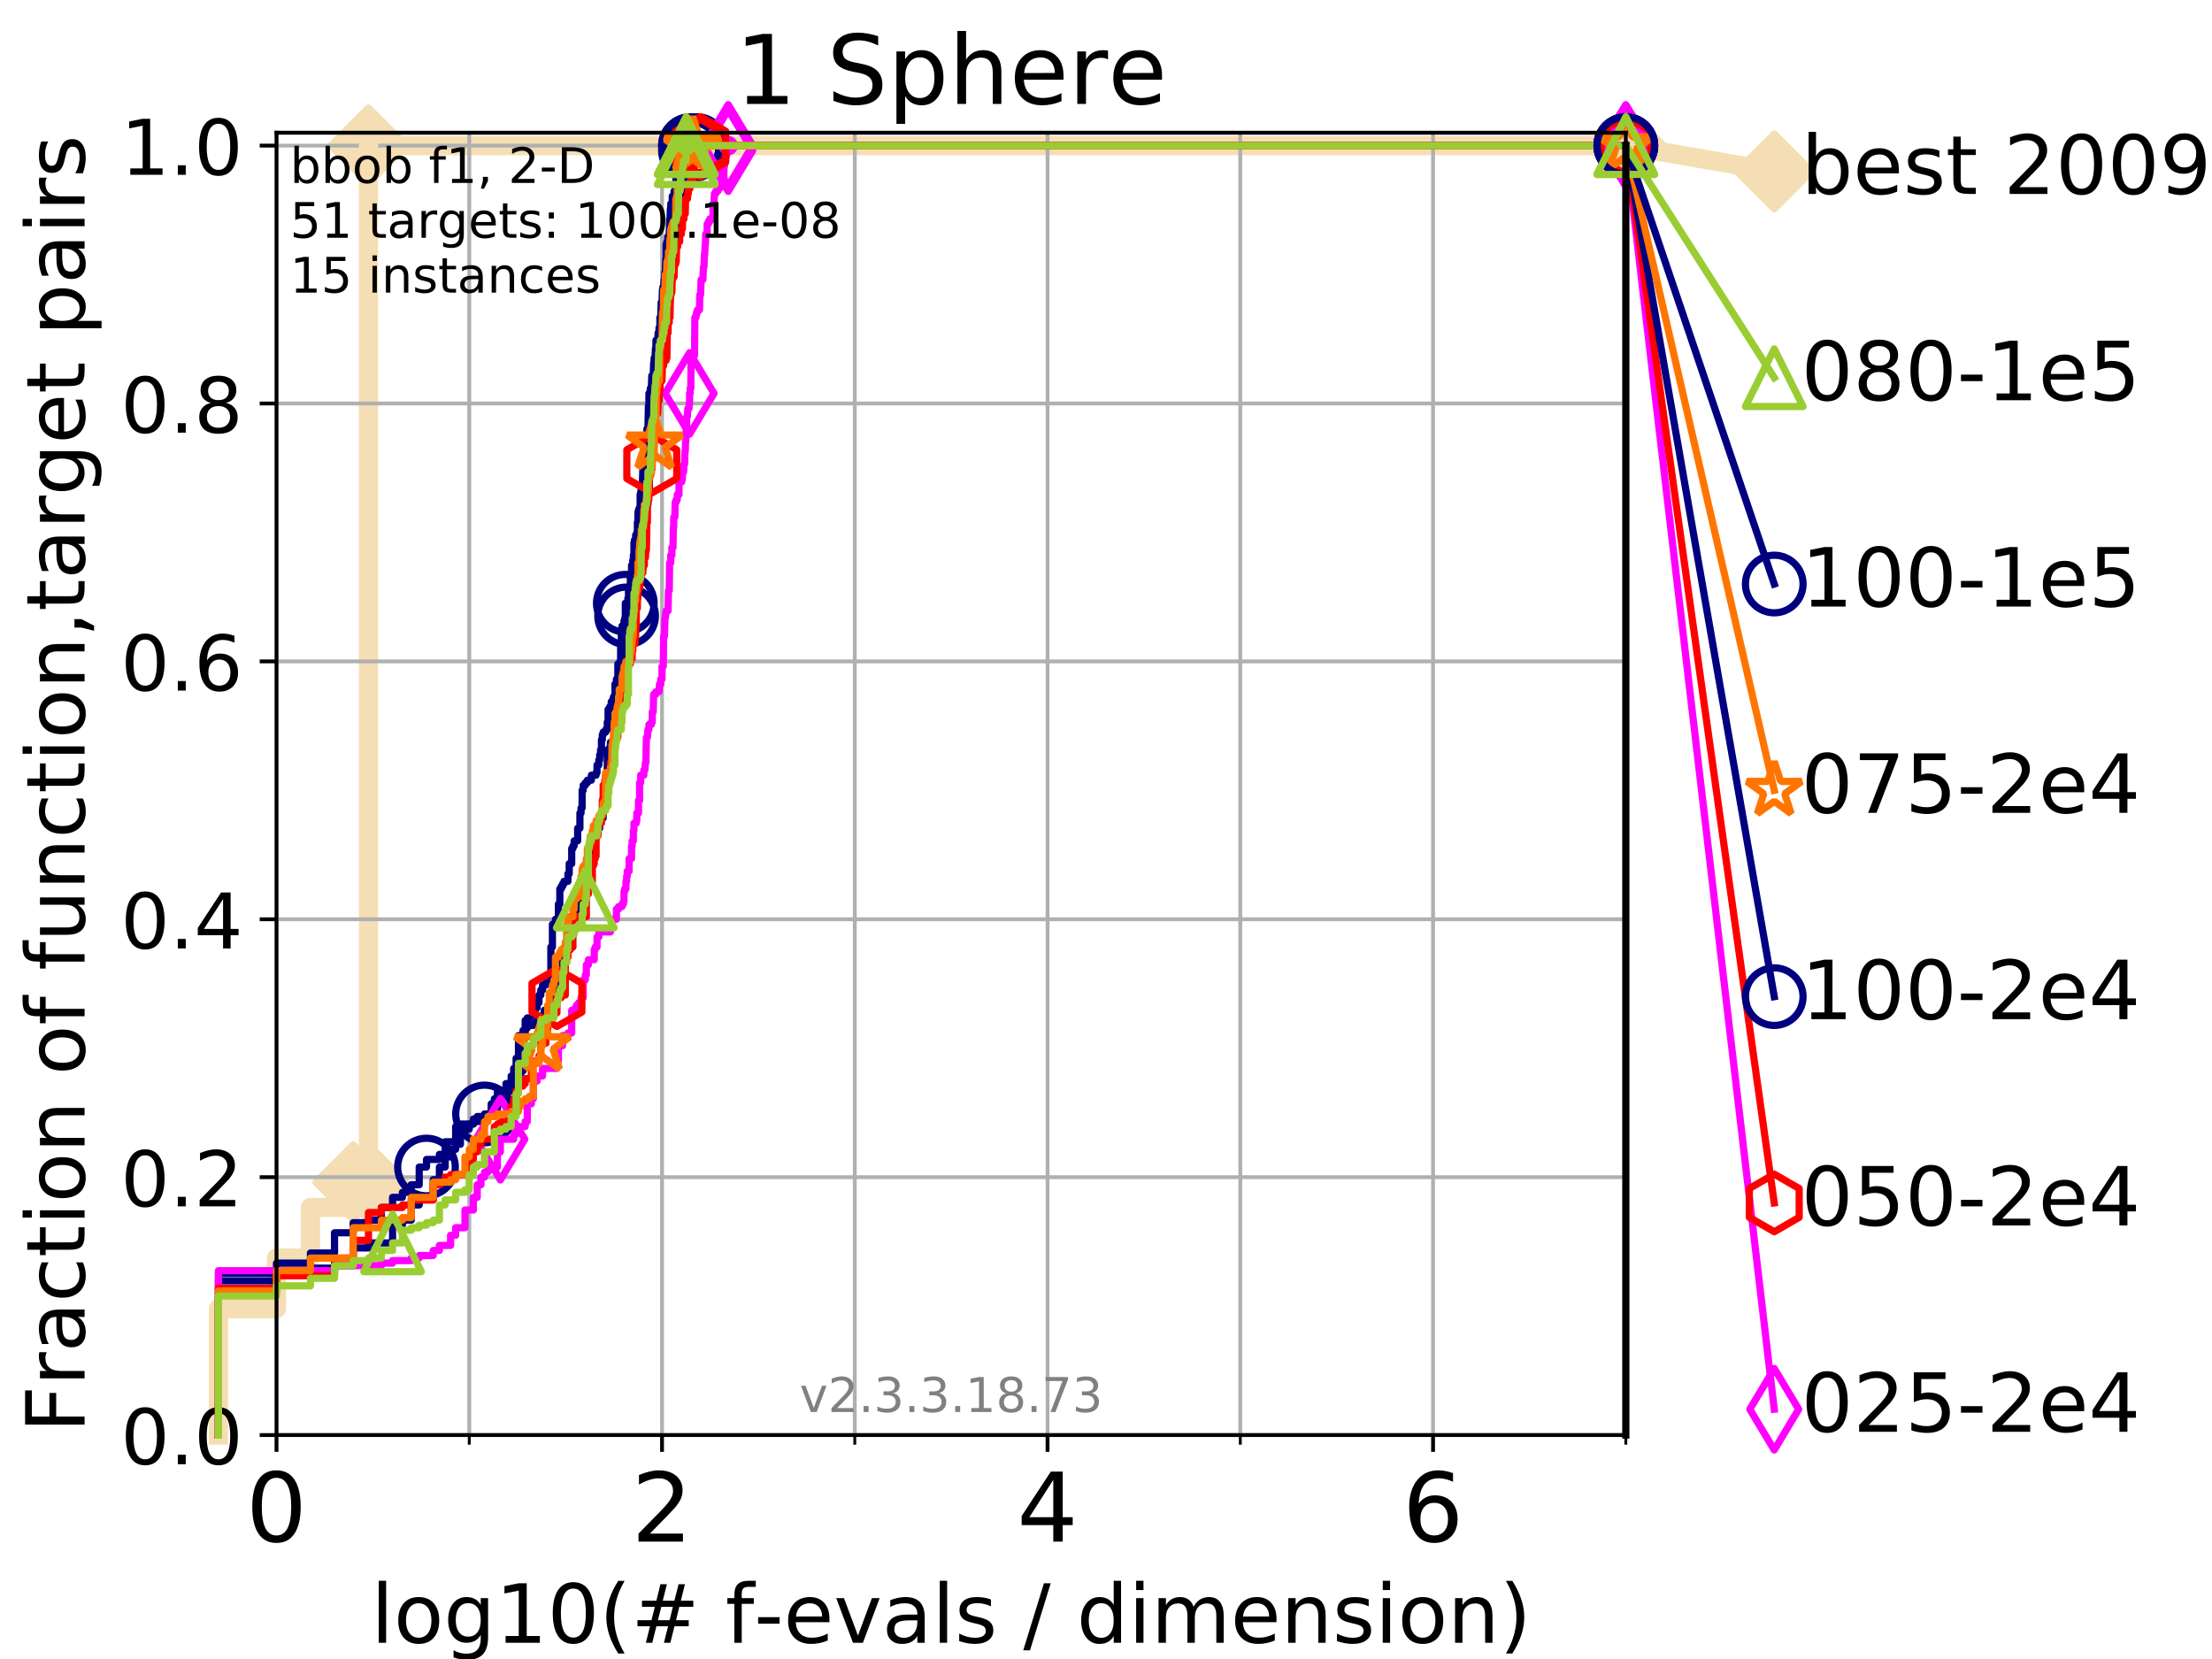 <?xml version="1.0" encoding="utf-8" standalone="no"?>
<!DOCTYPE svg PUBLIC "-//W3C//DTD SVG 1.1//EN"
  "http://www.w3.org/Graphics/SVG/1.1/DTD/svg11.dtd">
<!-- Created with matplotlib (https://matplotlib.org/) -->
<svg height="345.6pt" version="1.1" viewBox="0 0 460.8 345.6" width="460.8pt" xmlns="http://www.w3.org/2000/svg" xmlns:xlink="http://www.w3.org/1999/xlink">
 <defs>
  <style type="text/css">
*{stroke-linecap:butt;stroke-linejoin:round;}
  </style>
 </defs>
 <g id="figure_1">
  <g id="patch_1">
   <path d="M 0 345.6 
L 460.8 345.6 
L 460.8 0 
L 0 0 
z
" style="fill:#ffffff;"/>
  </g>
  <g id="axes_1">
   <g id="patch_2">
    <path d="M 57.6 298.944 
L 338.688 298.944 
L 338.688 27.648 
L 57.6 27.648 
z
" style="fill:#ffffff;"/>
   </g>
   <g id="line2d_1">
    <path d="M 45.512 298.944 
L 45.512 272.61 
L 57.6 272.61 
L 57.6 262.076 
L 64.671 262.076 
L 64.671 251.542 
L 73.579 251.542 
L 73.579 246.275 
L 76.759 246.275 
L 76.759 30.334 
L 338.688 30.334 
" style="fill:none;stroke:#f5deb3;stroke-linecap:square;stroke-width:4;"/>
   </g>
   <g id="line2d_2">
    <defs>
     <path d="M -0 7.778 
L 7.778 0 
L 0 -7.778 
L -7.778 -0 
z
" id="m1ca4e774ee" style="stroke:#f5deb3;stroke-linejoin:miter;stroke-width:1.5;"/>
    </defs>
    <g>
     <use style="fill:#f5deb3;stroke:#f5deb3;stroke-linejoin:miter;stroke-width:1.5;" x="73.579" xlink:href="#m1ca4e774ee" y="246.275"/>
     <use style="fill:#f5deb3;stroke:#f5deb3;stroke-linejoin:miter;stroke-width:1.5;" x="76.759" xlink:href="#m1ca4e774ee" y="246.275"/>
     <use style="fill:#f5deb3;stroke:#f5deb3;stroke-linejoin:miter;stroke-width:1.5;" x="76.759" xlink:href="#m1ca4e774ee" y="246.275"/>
     <use style="fill:#f5deb3;stroke:#f5deb3;stroke-linejoin:miter;stroke-width:1.5;" x="76.759" xlink:href="#m1ca4e774ee" y="30.334"/>
     <use style="fill:#f5deb3;stroke:#f5deb3;stroke-linejoin:miter;stroke-width:1.5;" x="76.759" xlink:href="#m1ca4e774ee" y="30.334"/>
     <use style="fill:#f5deb3;stroke:#f5deb3;stroke-linejoin:miter;stroke-width:1.5;" x="338.688" xlink:href="#m1ca4e774ee" y="30.334"/>
    </g>
   </g>
   <g id="line2d_3">
    <path style="fill:none;stroke:#f5deb3;stroke-linecap:square;stroke-width:4;"/>
    <g/>
   </g>
   <g id="line2d_4">
    <path d="M 338.688 30.334 
L 369.608 35.706 
" style="fill:none;stroke:#f5deb3;stroke-linecap:square;stroke-width:4;"/>
    <g>
     <use style="fill:#f5deb3;stroke:#f5deb3;stroke-linejoin:miter;stroke-width:1.5;" x="338.688" xlink:href="#m1ca4e774ee" y="30.334"/>
     <use style="fill:#f5deb3;stroke:#f5deb3;stroke-linejoin:miter;stroke-width:1.5;" x="369.608" xlink:href="#m1ca4e774ee" y="35.706"/>
    </g>
   </g>
   <g id="matplotlib.axis_1">
    <g id="xtick_1">
     <g id="line2d_5">
      <path clip-path="url(#paa749c6501)" d="M 57.6 298.944 
L 57.6 27.648 
" style="fill:none;stroke:#b0b0b0;stroke-linecap:square;stroke-width:0.8;"/>
     </g>
     <g id="line2d_6">
      <defs>
       <path d="M 0 0 
L 0 3.5 
" id="mdbe4de4d58" style="stroke:#000000;stroke-width:0.8;"/>
      </defs>
      <g>
       <use style="stroke:#000000;stroke-width:0.8;" x="57.6" xlink:href="#mdbe4de4d58" y="298.944"/>
      </g>
     </g>
     <g id="text_1">
      <!-- 0 -->
      <defs>
       <path d="M 31.781 66.406 
Q 24.172 66.406 20.328 58.906 
Q 16.5 51.422 16.5 36.375 
Q 16.5 21.391 20.328 13.891 
Q 24.172 6.391 31.781 6.391 
Q 39.453 6.391 43.281 13.891 
Q 47.125 21.391 47.125 36.375 
Q 47.125 51.422 43.281 58.906 
Q 39.453 66.406 31.781 66.406 
z
M 31.781 74.219 
Q 44.047 74.219 50.516 64.516 
Q 56.984 54.828 56.984 36.375 
Q 56.984 17.969 50.516 8.266 
Q 44.047 -1.422 31.781 -1.422 
Q 19.531 -1.422 13.062 8.266 
Q 6.594 17.969 6.594 36.375 
Q 6.594 54.828 13.062 64.516 
Q 19.531 74.219 31.781 74.219 
z
" id="DejaVuSans-48"/>
      </defs>
      <g transform="translate(51.237 321.141)scale(0.2 -0.2)">
       <use xlink:href="#DejaVuSans-48"/>
      </g>
     </g>
    </g>
    <g id="xtick_2">
     <g id="line2d_7">
      <path clip-path="url(#paa749c6501)" d="M 137.911 298.944 
L 137.911 27.648 
" style="fill:none;stroke:#b0b0b0;stroke-linecap:square;stroke-width:0.8;"/>
     </g>
     <g id="line2d_8">
      <g>
       <use style="stroke:#000000;stroke-width:0.8;" x="137.911" xlink:href="#mdbe4de4d58" y="298.944"/>
      </g>
     </g>
     <g id="text_2">
      <!-- 2 -->
      <defs>
       <path d="M 19.188 8.297 
L 53.609 8.297 
L 53.609 0 
L 7.328 0 
L 7.328 8.297 
Q 12.938 14.109 22.625 23.891 
Q 32.328 33.688 34.812 36.531 
Q 39.547 41.844 41.422 45.531 
Q 43.312 49.219 43.312 52.781 
Q 43.312 58.594 39.234 62.25 
Q 35.156 65.922 28.609 65.922 
Q 23.969 65.922 18.812 64.312 
Q 13.672 62.703 7.812 59.422 
L 7.812 69.391 
Q 13.766 71.781 18.938 73 
Q 24.125 74.219 28.422 74.219 
Q 39.75 74.219 46.484 68.547 
Q 53.219 62.891 53.219 53.422 
Q 53.219 48.922 51.531 44.891 
Q 49.859 40.875 45.406 35.406 
Q 44.188 33.984 37.641 27.219 
Q 31.109 20.453 19.188 8.297 
z
" id="DejaVuSans-50"/>
      </defs>
      <g transform="translate(131.548 321.141)scale(0.2 -0.2)">
       <use xlink:href="#DejaVuSans-50"/>
      </g>
     </g>
    </g>
    <g id="xtick_3">
     <g id="line2d_9">
      <path clip-path="url(#paa749c6501)" d="M 218.222 298.944 
L 218.222 27.648 
" style="fill:none;stroke:#b0b0b0;stroke-linecap:square;stroke-width:0.8;"/>
     </g>
     <g id="line2d_10">
      <g>
       <use style="stroke:#000000;stroke-width:0.8;" x="218.222" xlink:href="#mdbe4de4d58" y="298.944"/>
      </g>
     </g>
     <g id="text_3">
      <!-- 4 -->
      <defs>
       <path d="M 37.797 64.312 
L 12.891 25.391 
L 37.797 25.391 
z
M 35.203 72.906 
L 47.609 72.906 
L 47.609 25.391 
L 58.016 25.391 
L 58.016 17.188 
L 47.609 17.188 
L 47.609 0 
L 37.797 0 
L 37.797 17.188 
L 4.891 17.188 
L 4.891 26.703 
z
" id="DejaVuSans-52"/>
      </defs>
      <g transform="translate(211.859 321.141)scale(0.2 -0.2)">
       <use xlink:href="#DejaVuSans-52"/>
      </g>
     </g>
    </g>
    <g id="xtick_4">
     <g id="line2d_11">
      <path clip-path="url(#paa749c6501)" d="M 298.533 298.944 
L 298.533 27.648 
" style="fill:none;stroke:#b0b0b0;stroke-linecap:square;stroke-width:0.8;"/>
     </g>
     <g id="line2d_12">
      <g>
       <use style="stroke:#000000;stroke-width:0.8;" x="298.533" xlink:href="#mdbe4de4d58" y="298.944"/>
      </g>
     </g>
     <g id="text_4">
      <!-- 6 -->
      <defs>
       <path d="M 33.016 40.375 
Q 26.375 40.375 22.484 35.828 
Q 18.609 31.297 18.609 23.391 
Q 18.609 15.531 22.484 10.953 
Q 26.375 6.391 33.016 6.391 
Q 39.656 6.391 43.531 10.953 
Q 47.406 15.531 47.406 23.391 
Q 47.406 31.297 43.531 35.828 
Q 39.656 40.375 33.016 40.375 
z
M 52.594 71.297 
L 52.594 62.312 
Q 48.875 64.062 45.094 64.984 
Q 41.312 65.922 37.594 65.922 
Q 27.828 65.922 22.672 59.328 
Q 17.531 52.734 16.797 39.406 
Q 19.672 43.656 24.016 45.922 
Q 28.375 48.188 33.594 48.188 
Q 44.578 48.188 50.953 41.516 
Q 57.328 34.859 57.328 23.391 
Q 57.328 12.156 50.688 5.359 
Q 44.047 -1.422 33.016 -1.422 
Q 20.359 -1.422 13.672 8.266 
Q 6.984 17.969 6.984 36.375 
Q 6.984 53.656 15.188 63.938 
Q 23.391 74.219 37.203 74.219 
Q 40.922 74.219 44.703 73.484 
Q 48.484 72.75 52.594 71.297 
z
" id="DejaVuSans-54"/>
      </defs>
      <g transform="translate(292.17 321.141)scale(0.2 -0.2)">
       <use xlink:href="#DejaVuSans-54"/>
      </g>
     </g>
    </g>
    <g id="xtick_5">
     <g id="line2d_13">
      <path clip-path="url(#paa749c6501)" d="M 97.755 298.944 
L 97.755 27.648 
" style="fill:none;stroke:#b0b0b0;stroke-linecap:square;stroke-width:0.8;"/>
     </g>
     <g id="line2d_14">
      <defs>
       <path d="M 0 0 
L 0 2 
" id="m48e0abb764" style="stroke:#000000;stroke-width:0.6;"/>
      </defs>
      <g>
       <use style="stroke:#000000;stroke-width:0.6;" x="97.755" xlink:href="#m48e0abb764" y="298.944"/>
      </g>
     </g>
    </g>
    <g id="xtick_6">
     <g id="line2d_15">
      <path clip-path="url(#paa749c6501)" d="M 178.066 298.944 
L 178.066 27.648 
" style="fill:none;stroke:#b0b0b0;stroke-linecap:square;stroke-width:0.8;"/>
     </g>
     <g id="line2d_16">
      <g>
       <use style="stroke:#000000;stroke-width:0.6;" x="178.066" xlink:href="#m48e0abb764" y="298.944"/>
      </g>
     </g>
    </g>
    <g id="xtick_7">
     <g id="line2d_17">
      <path clip-path="url(#paa749c6501)" d="M 258.377 298.944 
L 258.377 27.648 
" style="fill:none;stroke:#b0b0b0;stroke-linecap:square;stroke-width:0.8;"/>
     </g>
     <g id="line2d_18">
      <g>
       <use style="stroke:#000000;stroke-width:0.6;" x="258.377" xlink:href="#m48e0abb764" y="298.944"/>
      </g>
     </g>
    </g>
    <g id="xtick_8">
     <g id="line2d_19">
      <path clip-path="url(#paa749c6501)" d="M 338.688 298.944 
L 338.688 27.648 
" style="fill:none;stroke:#b0b0b0;stroke-linecap:square;stroke-width:0.8;"/>
     </g>
     <g id="line2d_20">
      <g>
       <use style="stroke:#000000;stroke-width:0.6;" x="338.688" xlink:href="#m48e0abb764" y="298.944"/>
      </g>
     </g>
    </g>
    <g id="text_5">
     <!-- log10(# f-evals / dimension) -->
     <defs>
      <path d="M 9.422 75.984 
L 18.406 75.984 
L 18.406 0 
L 9.422 0 
z
" id="DejaVuSans-108"/>
      <path d="M 30.609 48.391 
Q 23.391 48.391 19.188 42.75 
Q 14.984 37.109 14.984 27.297 
Q 14.984 17.484 19.156 11.844 
Q 23.344 6.203 30.609 6.203 
Q 37.797 6.203 41.984 11.859 
Q 46.188 17.531 46.188 27.297 
Q 46.188 37.016 41.984 42.703 
Q 37.797 48.391 30.609 48.391 
z
M 30.609 56 
Q 42.328 56 49.016 48.375 
Q 55.719 40.766 55.719 27.297 
Q 55.719 13.875 49.016 6.219 
Q 42.328 -1.422 30.609 -1.422 
Q 18.844 -1.422 12.172 6.219 
Q 5.516 13.875 5.516 27.297 
Q 5.516 40.766 12.172 48.375 
Q 18.844 56 30.609 56 
z
" id="DejaVuSans-111"/>
      <path d="M 45.406 27.984 
Q 45.406 37.75 41.375 43.109 
Q 37.359 48.484 30.078 48.484 
Q 22.859 48.484 18.828 43.109 
Q 14.797 37.75 14.797 27.984 
Q 14.797 18.266 18.828 12.891 
Q 22.859 7.516 30.078 7.516 
Q 37.359 7.516 41.375 12.891 
Q 45.406 18.266 45.406 27.984 
z
M 54.391 6.781 
Q 54.391 -7.172 48.188 -13.984 
Q 42 -20.797 29.203 -20.797 
Q 24.469 -20.797 20.266 -20.094 
Q 16.062 -19.391 12.109 -17.922 
L 12.109 -9.188 
Q 16.062 -11.328 19.922 -12.344 
Q 23.781 -13.375 27.781 -13.375 
Q 36.625 -13.375 41.016 -8.766 
Q 45.406 -4.156 45.406 5.172 
L 45.406 9.625 
Q 42.625 4.781 38.281 2.391 
Q 33.938 0 27.875 0 
Q 17.828 0 11.672 7.656 
Q 5.516 15.328 5.516 27.984 
Q 5.516 40.672 11.672 48.328 
Q 17.828 56 27.875 56 
Q 33.938 56 38.281 53.609 
Q 42.625 51.219 45.406 46.391 
L 45.406 54.688 
L 54.391 54.688 
z
" id="DejaVuSans-103"/>
      <path d="M 12.406 8.297 
L 28.516 8.297 
L 28.516 63.922 
L 10.984 60.406 
L 10.984 69.391 
L 28.422 72.906 
L 38.281 72.906 
L 38.281 8.297 
L 54.391 8.297 
L 54.391 0 
L 12.406 0 
z
" id="DejaVuSans-49"/>
      <path d="M 31 75.875 
Q 24.469 64.656 21.281 53.656 
Q 18.109 42.672 18.109 31.391 
Q 18.109 20.125 21.312 9.062 
Q 24.516 -2 31 -13.188 
L 23.188 -13.188 
Q 15.875 -1.703 12.234 9.375 
Q 8.594 20.453 8.594 31.391 
Q 8.594 42.281 12.203 53.312 
Q 15.828 64.359 23.188 75.875 
z
" id="DejaVuSans-40"/>
      <path d="M 51.125 44 
L 36.922 44 
L 32.812 27.688 
L 47.125 27.688 
z
M 43.797 71.781 
L 38.719 51.516 
L 52.984 51.516 
L 58.109 71.781 
L 65.922 71.781 
L 60.891 51.516 
L 76.125 51.516 
L 76.125 44 
L 58.984 44 
L 54.984 27.688 
L 70.516 27.688 
L 70.516 20.219 
L 53.078 20.219 
L 48 0 
L 40.188 0 
L 45.219 20.219 
L 30.906 20.219 
L 25.875 0 
L 18.016 0 
L 23.094 20.219 
L 7.719 20.219 
L 7.719 27.688 
L 24.906 27.688 
L 29 44 
L 13.281 44 
L 13.281 51.516 
L 30.906 51.516 
L 35.891 71.781 
z
" id="DejaVuSans-35"/>
      <path id="DejaVuSans-32"/>
      <path d="M 37.109 75.984 
L 37.109 68.5 
L 28.516 68.5 
Q 23.688 68.5 21.797 66.547 
Q 19.922 64.594 19.922 59.516 
L 19.922 54.688 
L 34.719 54.688 
L 34.719 47.703 
L 19.922 47.703 
L 19.922 0 
L 10.891 0 
L 10.891 47.703 
L 2.297 47.703 
L 2.297 54.688 
L 10.891 54.688 
L 10.891 58.5 
Q 10.891 67.625 15.141 71.797 
Q 19.391 75.984 28.609 75.984 
z
" id="DejaVuSans-102"/>
      <path d="M 4.891 31.391 
L 31.203 31.391 
L 31.203 23.391 
L 4.891 23.391 
z
" id="DejaVuSans-45"/>
      <path d="M 56.203 29.594 
L 56.203 25.203 
L 14.891 25.203 
Q 15.484 15.922 20.484 11.062 
Q 25.484 6.203 34.422 6.203 
Q 39.594 6.203 44.453 7.469 
Q 49.312 8.734 54.109 11.281 
L 54.109 2.781 
Q 49.266 0.734 44.188 -0.344 
Q 39.109 -1.422 33.891 -1.422 
Q 20.797 -1.422 13.156 6.188 
Q 5.516 13.812 5.516 26.812 
Q 5.516 40.234 12.766 48.109 
Q 20.016 56 32.328 56 
Q 43.359 56 49.781 48.891 
Q 56.203 41.797 56.203 29.594 
z
M 47.219 32.234 
Q 47.125 39.594 43.094 43.984 
Q 39.062 48.391 32.422 48.391 
Q 24.906 48.391 20.391 44.141 
Q 15.875 39.891 15.188 32.172 
z
" id="DejaVuSans-101"/>
      <path d="M 2.984 54.688 
L 12.5 54.688 
L 29.594 8.797 
L 46.688 54.688 
L 56.203 54.688 
L 35.688 0 
L 23.484 0 
z
" id="DejaVuSans-118"/>
      <path d="M 34.281 27.484 
Q 23.391 27.484 19.188 25 
Q 14.984 22.516 14.984 16.5 
Q 14.984 11.719 18.141 8.906 
Q 21.297 6.109 26.703 6.109 
Q 34.188 6.109 38.703 11.406 
Q 43.219 16.703 43.219 25.484 
L 43.219 27.484 
z
M 52.203 31.203 
L 52.203 0 
L 43.219 0 
L 43.219 8.297 
Q 40.141 3.328 35.547 0.953 
Q 30.953 -1.422 24.312 -1.422 
Q 15.922 -1.422 10.953 3.297 
Q 6 8.016 6 15.922 
Q 6 25.141 12.172 29.828 
Q 18.359 34.516 30.609 34.516 
L 43.219 34.516 
L 43.219 35.406 
Q 43.219 41.609 39.141 45 
Q 35.062 48.391 27.688 48.391 
Q 23 48.391 18.547 47.266 
Q 14.109 46.141 10.016 43.891 
L 10.016 52.203 
Q 14.938 54.109 19.578 55.047 
Q 24.219 56 28.609 56 
Q 40.484 56 46.344 49.844 
Q 52.203 43.703 52.203 31.203 
z
" id="DejaVuSans-97"/>
      <path d="M 44.281 53.078 
L 44.281 44.578 
Q 40.484 46.531 36.375 47.5 
Q 32.281 48.484 27.875 48.484 
Q 21.188 48.484 17.844 46.438 
Q 14.5 44.391 14.5 40.281 
Q 14.5 37.156 16.891 35.375 
Q 19.281 33.594 26.516 31.984 
L 29.594 31.297 
Q 39.156 29.25 43.188 25.516 
Q 47.219 21.781 47.219 15.094 
Q 47.219 7.469 41.188 3.016 
Q 35.156 -1.422 24.609 -1.422 
Q 20.219 -1.422 15.453 -0.562 
Q 10.688 0.297 5.422 2 
L 5.422 11.281 
Q 10.406 8.688 15.234 7.391 
Q 20.062 6.109 24.812 6.109 
Q 31.156 6.109 34.562 8.281 
Q 37.984 10.453 37.984 14.406 
Q 37.984 18.062 35.516 20.016 
Q 33.062 21.969 24.703 23.781 
L 21.578 24.516 
Q 13.234 26.266 9.516 29.906 
Q 5.812 33.547 5.812 39.891 
Q 5.812 47.609 11.281 51.797 
Q 16.75 56 26.812 56 
Q 31.781 56 36.172 55.266 
Q 40.578 54.547 44.281 53.078 
z
" id="DejaVuSans-115"/>
      <path d="M 25.391 72.906 
L 33.688 72.906 
L 8.297 -9.281 
L 0 -9.281 
z
" id="DejaVuSans-47"/>
      <path d="M 45.406 46.391 
L 45.406 75.984 
L 54.391 75.984 
L 54.391 0 
L 45.406 0 
L 45.406 8.203 
Q 42.578 3.328 38.25 0.953 
Q 33.938 -1.422 27.875 -1.422 
Q 17.969 -1.422 11.734 6.484 
Q 5.516 14.406 5.516 27.297 
Q 5.516 40.188 11.734 48.094 
Q 17.969 56 27.875 56 
Q 33.938 56 38.25 53.625 
Q 42.578 51.266 45.406 46.391 
z
M 14.797 27.297 
Q 14.797 17.391 18.875 11.75 
Q 22.953 6.109 30.078 6.109 
Q 37.203 6.109 41.297 11.75 
Q 45.406 17.391 45.406 27.297 
Q 45.406 37.203 41.297 42.844 
Q 37.203 48.484 30.078 48.484 
Q 22.953 48.484 18.875 42.844 
Q 14.797 37.203 14.797 27.297 
z
" id="DejaVuSans-100"/>
      <path d="M 9.422 54.688 
L 18.406 54.688 
L 18.406 0 
L 9.422 0 
z
M 9.422 75.984 
L 18.406 75.984 
L 18.406 64.594 
L 9.422 64.594 
z
" id="DejaVuSans-105"/>
      <path d="M 52 44.188 
Q 55.375 50.25 60.062 53.125 
Q 64.75 56 71.094 56 
Q 79.641 56 84.281 50.016 
Q 88.922 44.047 88.922 33.016 
L 88.922 0 
L 79.891 0 
L 79.891 32.719 
Q 79.891 40.578 77.094 44.375 
Q 74.312 48.188 68.609 48.188 
Q 61.625 48.188 57.562 43.547 
Q 53.516 38.922 53.516 30.906 
L 53.516 0 
L 44.484 0 
L 44.484 32.719 
Q 44.484 40.625 41.703 44.406 
Q 38.922 48.188 33.109 48.188 
Q 26.219 48.188 22.156 43.531 
Q 18.109 38.875 18.109 30.906 
L 18.109 0 
L 9.078 0 
L 9.078 54.688 
L 18.109 54.688 
L 18.109 46.188 
Q 21.188 51.219 25.484 53.609 
Q 29.781 56 35.688 56 
Q 41.656 56 45.828 52.969 
Q 50 49.953 52 44.188 
z
" id="DejaVuSans-109"/>
      <path d="M 54.891 33.016 
L 54.891 0 
L 45.906 0 
L 45.906 32.719 
Q 45.906 40.484 42.875 44.328 
Q 39.844 48.188 33.797 48.188 
Q 26.516 48.188 22.312 43.547 
Q 18.109 38.922 18.109 30.906 
L 18.109 0 
L 9.078 0 
L 9.078 54.688 
L 18.109 54.688 
L 18.109 46.188 
Q 21.344 51.125 25.703 53.562 
Q 30.078 56 35.797 56 
Q 45.219 56 50.047 50.172 
Q 54.891 44.344 54.891 33.016 
z
" id="DejaVuSans-110"/>
      <path d="M 8.016 75.875 
L 15.828 75.875 
Q 23.141 64.359 26.781 53.312 
Q 30.422 42.281 30.422 31.391 
Q 30.422 20.453 26.781 9.375 
Q 23.141 -1.703 15.828 -13.188 
L 8.016 -13.188 
Q 14.5 -2 17.703 9.062 
Q 20.906 20.125 20.906 31.391 
Q 20.906 42.672 17.703 53.656 
Q 14.5 64.656 8.016 75.875 
z
" id="DejaVuSans-41"/>
     </defs>
     <g transform="translate(77.303 342.218)scale(0.17 -0.17)">
      <use xlink:href="#DejaVuSans-108"/>
      <use x="27.783" xlink:href="#DejaVuSans-111"/>
      <use x="88.965" xlink:href="#DejaVuSans-103"/>
      <use x="152.441" xlink:href="#DejaVuSans-49"/>
      <use x="216.064" xlink:href="#DejaVuSans-48"/>
      <use x="279.688" xlink:href="#DejaVuSans-40"/>
      <use x="318.701" xlink:href="#DejaVuSans-35"/>
      <use x="402.49" xlink:href="#DejaVuSans-32"/>
      <use x="434.277" xlink:href="#DejaVuSans-102"/>
      <use x="469.404" xlink:href="#DejaVuSans-45"/>
      <use x="505.488" xlink:href="#DejaVuSans-101"/>
      <use x="567.012" xlink:href="#DejaVuSans-118"/>
      <use x="626.191" xlink:href="#DejaVuSans-97"/>
      <use x="687.471" xlink:href="#DejaVuSans-108"/>
      <use x="715.254" xlink:href="#DejaVuSans-115"/>
      <use x="767.354" xlink:href="#DejaVuSans-32"/>
      <use x="799.141" xlink:href="#DejaVuSans-47"/>
      <use x="832.832" xlink:href="#DejaVuSans-32"/>
      <use x="864.619" xlink:href="#DejaVuSans-100"/>
      <use x="928.096" xlink:href="#DejaVuSans-105"/>
      <use x="955.879" xlink:href="#DejaVuSans-109"/>
      <use x="1053.291" xlink:href="#DejaVuSans-101"/>
      <use x="1114.814" xlink:href="#DejaVuSans-110"/>
      <use x="1178.193" xlink:href="#DejaVuSans-115"/>
      <use x="1230.293" xlink:href="#DejaVuSans-105"/>
      <use x="1258.076" xlink:href="#DejaVuSans-111"/>
      <use x="1319.258" xlink:href="#DejaVuSans-110"/>
      <use x="1382.637" xlink:href="#DejaVuSans-41"/>
     </g>
    </g>
   </g>
   <g id="matplotlib.axis_2">
    <g id="ytick_1">
     <g id="line2d_21">
      <path clip-path="url(#paa749c6501)" d="M 57.6 298.944 
L 338.688 298.944 
" style="fill:none;stroke:#b0b0b0;stroke-linecap:square;stroke-width:0.8;"/>
     </g>
     <g id="line2d_22">
      <defs>
       <path d="M 0 0 
L -3.5 0 
" id="mbfe422d77b" style="stroke:#000000;stroke-width:0.8;"/>
      </defs>
      <g>
       <use style="stroke:#000000;stroke-width:0.8;" x="57.6" xlink:href="#mbfe422d77b" y="298.944"/>
      </g>
     </g>
     <g id="text_6">
      <!-- 0.0 -->
      <defs>
       <path d="M 10.688 12.406 
L 21 12.406 
L 21 0 
L 10.688 0 
z
" id="DejaVuSans-46"/>
      </defs>
      <g transform="translate(25.155 305.023)scale(0.16 -0.16)">
       <use xlink:href="#DejaVuSans-48"/>
       <use x="63.623" xlink:href="#DejaVuSans-46"/>
       <use x="95.41" xlink:href="#DejaVuSans-48"/>
      </g>
     </g>
    </g>
    <g id="ytick_2">
     <g id="line2d_23">
      <path clip-path="url(#paa749c6501)" d="M 57.6 245.222 
L 338.688 245.222 
" style="fill:none;stroke:#b0b0b0;stroke-linecap:square;stroke-width:0.8;"/>
     </g>
     <g id="line2d_24">
      <g>
       <use style="stroke:#000000;stroke-width:0.8;" x="57.6" xlink:href="#mbfe422d77b" y="245.222"/>
      </g>
     </g>
     <g id="text_7">
      <!-- 0.2 -->
      <g transform="translate(25.155 251.301)scale(0.16 -0.16)">
       <use xlink:href="#DejaVuSans-48"/>
       <use x="63.623" xlink:href="#DejaVuSans-46"/>
       <use x="95.41" xlink:href="#DejaVuSans-50"/>
      </g>
     </g>
    </g>
    <g id="ytick_3">
     <g id="line2d_25">
      <path clip-path="url(#paa749c6501)" d="M 57.6 191.5 
L 338.688 191.5 
" style="fill:none;stroke:#b0b0b0;stroke-linecap:square;stroke-width:0.8;"/>
     </g>
     <g id="line2d_26">
      <g>
       <use style="stroke:#000000;stroke-width:0.8;" x="57.6" xlink:href="#mbfe422d77b" y="191.5"/>
      </g>
     </g>
     <g id="text_8">
      <!-- 0.4 -->
      <g transform="translate(25.155 197.579)scale(0.16 -0.16)">
       <use xlink:href="#DejaVuSans-48"/>
       <use x="63.623" xlink:href="#DejaVuSans-46"/>
       <use x="95.41" xlink:href="#DejaVuSans-52"/>
      </g>
     </g>
    </g>
    <g id="ytick_4">
     <g id="line2d_27">
      <path clip-path="url(#paa749c6501)" d="M 57.6 137.778 
L 338.688 137.778 
" style="fill:none;stroke:#b0b0b0;stroke-linecap:square;stroke-width:0.8;"/>
     </g>
     <g id="line2d_28">
      <g>
       <use style="stroke:#000000;stroke-width:0.8;" x="57.6" xlink:href="#mbfe422d77b" y="137.778"/>
      </g>
     </g>
     <g id="text_9">
      <!-- 0.6 -->
      <g transform="translate(25.155 143.857)scale(0.16 -0.16)">
       <use xlink:href="#DejaVuSans-48"/>
       <use x="63.623" xlink:href="#DejaVuSans-46"/>
       <use x="95.41" xlink:href="#DejaVuSans-54"/>
      </g>
     </g>
    </g>
    <g id="ytick_5">
     <g id="line2d_29">
      <path clip-path="url(#paa749c6501)" d="M 57.6 84.056 
L 338.688 84.056 
" style="fill:none;stroke:#b0b0b0;stroke-linecap:square;stroke-width:0.8;"/>
     </g>
     <g id="line2d_30">
      <g>
       <use style="stroke:#000000;stroke-width:0.8;" x="57.6" xlink:href="#mbfe422d77b" y="84.056"/>
      </g>
     </g>
     <g id="text_10">
      <!-- 0.8 -->
      <defs>
       <path d="M 31.781 34.625 
Q 24.75 34.625 20.719 30.859 
Q 16.703 27.094 16.703 20.516 
Q 16.703 13.922 20.719 10.156 
Q 24.75 6.391 31.781 6.391 
Q 38.812 6.391 42.859 10.172 
Q 46.922 13.969 46.922 20.516 
Q 46.922 27.094 42.891 30.859 
Q 38.875 34.625 31.781 34.625 
z
M 21.922 38.812 
Q 15.578 40.375 12.031 44.719 
Q 8.5 49.078 8.5 55.328 
Q 8.5 64.062 14.719 69.141 
Q 20.953 74.219 31.781 74.219 
Q 42.672 74.219 48.875 69.141 
Q 55.078 64.062 55.078 55.328 
Q 55.078 49.078 51.531 44.719 
Q 48 40.375 41.703 38.812 
Q 48.828 37.156 52.797 32.312 
Q 56.781 27.484 56.781 20.516 
Q 56.781 9.906 50.312 4.234 
Q 43.844 -1.422 31.781 -1.422 
Q 19.734 -1.422 13.25 4.234 
Q 6.781 9.906 6.781 20.516 
Q 6.781 27.484 10.781 32.312 
Q 14.797 37.156 21.922 38.812 
z
M 18.312 54.391 
Q 18.312 48.734 21.844 45.562 
Q 25.391 42.391 31.781 42.391 
Q 38.141 42.391 41.719 45.562 
Q 45.312 48.734 45.312 54.391 
Q 45.312 60.062 41.719 63.234 
Q 38.141 66.406 31.781 66.406 
Q 25.391 66.406 21.844 63.234 
Q 18.312 60.062 18.312 54.391 
z
" id="DejaVuSans-56"/>
      </defs>
      <g transform="translate(25.155 90.135)scale(0.16 -0.16)">
       <use xlink:href="#DejaVuSans-48"/>
       <use x="63.623" xlink:href="#DejaVuSans-46"/>
       <use x="95.41" xlink:href="#DejaVuSans-56"/>
      </g>
     </g>
    </g>
    <g id="ytick_6">
     <g id="line2d_31">
      <path clip-path="url(#paa749c6501)" d="M 57.6 30.334 
L 338.688 30.334 
" style="fill:none;stroke:#b0b0b0;stroke-linecap:square;stroke-width:0.8;"/>
     </g>
     <g id="line2d_32">
      <g>
       <use style="stroke:#000000;stroke-width:0.8;" x="57.6" xlink:href="#mbfe422d77b" y="30.334"/>
      </g>
     </g>
     <g id="text_11">
      <!-- 1.0 -->
      <g transform="translate(25.155 36.413)scale(0.16 -0.16)">
       <use xlink:href="#DejaVuSans-49"/>
       <use x="63.623" xlink:href="#DejaVuSans-46"/>
       <use x="95.41" xlink:href="#DejaVuSans-48"/>
      </g>
     </g>
    </g>
    <g id="text_12">
     <!-- Fraction of function,target pairs -->
     <defs>
      <path d="M 9.812 72.906 
L 51.703 72.906 
L 51.703 64.594 
L 19.672 64.594 
L 19.672 43.109 
L 48.578 43.109 
L 48.578 34.812 
L 19.672 34.812 
L 19.672 0 
L 9.812 0 
z
" id="DejaVuSans-70"/>
      <path d="M 41.109 46.297 
Q 39.594 47.172 37.812 47.578 
Q 36.031 48 33.891 48 
Q 26.266 48 22.188 43.047 
Q 18.109 38.094 18.109 28.812 
L 18.109 0 
L 9.078 0 
L 9.078 54.688 
L 18.109 54.688 
L 18.109 46.188 
Q 20.953 51.172 25.484 53.578 
Q 30.031 56 36.531 56 
Q 37.453 56 38.578 55.875 
Q 39.703 55.766 41.062 55.516 
z
" id="DejaVuSans-114"/>
      <path d="M 48.781 52.594 
L 48.781 44.188 
Q 44.969 46.297 41.141 47.344 
Q 37.312 48.391 33.406 48.391 
Q 24.656 48.391 19.812 42.844 
Q 14.984 37.312 14.984 27.297 
Q 14.984 17.281 19.812 11.734 
Q 24.656 6.203 33.406 6.203 
Q 37.312 6.203 41.141 7.25 
Q 44.969 8.297 48.781 10.406 
L 48.781 2.094 
Q 45.016 0.344 40.984 -0.531 
Q 36.969 -1.422 32.422 -1.422 
Q 20.062 -1.422 12.781 6.344 
Q 5.516 14.109 5.516 27.297 
Q 5.516 40.672 12.859 48.328 
Q 20.219 56 33.016 56 
Q 37.156 56 41.109 55.141 
Q 45.062 54.297 48.781 52.594 
z
" id="DejaVuSans-99"/>
      <path d="M 18.312 70.219 
L 18.312 54.688 
L 36.812 54.688 
L 36.812 47.703 
L 18.312 47.703 
L 18.312 18.016 
Q 18.312 11.328 20.141 9.422 
Q 21.969 7.516 27.594 7.516 
L 36.812 7.516 
L 36.812 0 
L 27.594 0 
Q 17.188 0 13.234 3.875 
Q 9.281 7.766 9.281 18.016 
L 9.281 47.703 
L 2.688 47.703 
L 2.688 54.688 
L 9.281 54.688 
L 9.281 70.219 
z
" id="DejaVuSans-116"/>
      <path d="M 8.5 21.578 
L 8.5 54.688 
L 17.484 54.688 
L 17.484 21.922 
Q 17.484 14.156 20.5 10.266 
Q 23.531 6.391 29.594 6.391 
Q 36.859 6.391 41.078 11.031 
Q 45.312 15.672 45.312 23.688 
L 45.312 54.688 
L 54.297 54.688 
L 54.297 0 
L 45.312 0 
L 45.312 8.406 
Q 42.047 3.422 37.719 1 
Q 33.406 -1.422 27.688 -1.422 
Q 18.266 -1.422 13.375 4.438 
Q 8.5 10.297 8.5 21.578 
z
M 31.109 56 
z
" id="DejaVuSans-117"/>
      <path d="M 11.719 12.406 
L 22.016 12.406 
L 22.016 4 
L 14.016 -11.625 
L 7.719 -11.625 
L 11.719 4 
z
" id="DejaVuSans-44"/>
      <path d="M 18.109 8.203 
L 18.109 -20.797 
L 9.078 -20.797 
L 9.078 54.688 
L 18.109 54.688 
L 18.109 46.391 
Q 20.953 51.266 25.266 53.625 
Q 29.594 56 35.594 56 
Q 45.562 56 51.781 48.094 
Q 58.016 40.188 58.016 27.297 
Q 58.016 14.406 51.781 6.484 
Q 45.562 -1.422 35.594 -1.422 
Q 29.594 -1.422 25.266 0.953 
Q 20.953 3.328 18.109 8.203 
z
M 48.688 27.297 
Q 48.688 37.203 44.609 42.844 
Q 40.531 48.484 33.406 48.484 
Q 26.266 48.484 22.188 42.844 
Q 18.109 37.203 18.109 27.297 
Q 18.109 17.391 22.188 11.75 
Q 26.266 6.109 33.406 6.109 
Q 40.531 6.109 44.609 11.75 
Q 48.688 17.391 48.688 27.297 
z
" id="DejaVuSans-112"/>
     </defs>
     <g transform="translate(17.62 298.435)rotate(-90)scale(0.17 -0.17)">
      <use xlink:href="#DejaVuSans-70"/>
      <use x="57.41" xlink:href="#DejaVuSans-114"/>
      <use x="98.523" xlink:href="#DejaVuSans-97"/>
      <use x="159.803" xlink:href="#DejaVuSans-99"/>
      <use x="214.783" xlink:href="#DejaVuSans-116"/>
      <use x="253.992" xlink:href="#DejaVuSans-105"/>
      <use x="281.775" xlink:href="#DejaVuSans-111"/>
      <use x="342.957" xlink:href="#DejaVuSans-110"/>
      <use x="406.336" xlink:href="#DejaVuSans-32"/>
      <use x="438.123" xlink:href="#DejaVuSans-111"/>
      <use x="499.305" xlink:href="#DejaVuSans-102"/>
      <use x="534.51" xlink:href="#DejaVuSans-32"/>
      <use x="566.297" xlink:href="#DejaVuSans-102"/>
      <use x="601.502" xlink:href="#DejaVuSans-117"/>
      <use x="664.881" xlink:href="#DejaVuSans-110"/>
      <use x="728.26" xlink:href="#DejaVuSans-99"/>
      <use x="783.24" xlink:href="#DejaVuSans-116"/>
      <use x="822.449" xlink:href="#DejaVuSans-105"/>
      <use x="850.232" xlink:href="#DejaVuSans-111"/>
      <use x="911.414" xlink:href="#DejaVuSans-110"/>
      <use x="974.793" xlink:href="#DejaVuSans-44"/>
      <use x="1006.58" xlink:href="#DejaVuSans-116"/>
      <use x="1045.789" xlink:href="#DejaVuSans-97"/>
      <use x="1107.068" xlink:href="#DejaVuSans-114"/>
      <use x="1148.166" xlink:href="#DejaVuSans-103"/>
      <use x="1211.643" xlink:href="#DejaVuSans-101"/>
      <use x="1273.166" xlink:href="#DejaVuSans-116"/>
      <use x="1312.375" xlink:href="#DejaVuSans-32"/>
      <use x="1344.162" xlink:href="#DejaVuSans-112"/>
      <use x="1407.639" xlink:href="#DejaVuSans-97"/>
      <use x="1468.918" xlink:href="#DejaVuSans-105"/>
      <use x="1496.701" xlink:href="#DejaVuSans-114"/>
      <use x="1537.814" xlink:href="#DejaVuSans-115"/>
     </g>
    </g>
   </g>
   <g id="line2d_33">
    <defs>
     <path d="M 0 1.5 
C 0.398 1.5 0.779 1.342 1.061 1.061 
C 1.342 0.779 1.5 0.398 1.5 0 
C 1.5 -0.398 1.342 -0.779 1.061 -1.061 
C 0.779 -1.342 0.398 -1.5 0 -1.5 
C -0.398 -1.5 -0.779 -1.342 -1.061 -1.061 
C -1.342 -0.779 -1.5 -0.398 -1.5 0 
C -1.5 0.398 -1.342 0.779 -1.061 1.061 
C -0.779 1.342 -0.398 1.5 0 1.5 
z
" id="mb98fb30d0a" style="stroke:#f5deb3;"/>
    </defs>
    <g>
     <use style="fill:#f5deb3;stroke:#f5deb3;" x="76.759" xlink:href="#mb98fb30d0a" y="30.334"/>
     <use style="fill:#f5deb3;stroke:#f5deb3;" x="76.759" xlink:href="#mb98fb30d0a" y="30.334"/>
    </g>
   </g>
   <g id="line2d_34">
    <defs>
     <path d="M 0 1.5 
C 0.398 1.5 0.779 1.342 1.061 1.061 
C 1.342 0.779 1.5 0.398 1.5 0 
C 1.5 -0.398 1.342 -0.779 1.061 -1.061 
C 0.779 -1.342 0.398 -1.5 0 -1.5 
C -0.398 -1.5 -0.779 -1.342 -1.061 -1.061 
C -1.342 -0.779 -1.5 -0.398 -1.5 0 
C -1.5 0.398 -1.342 0.779 -1.061 1.061 
C -0.779 1.342 -0.398 1.5 0 1.5 
z
" id="m98497bb373" style="stroke:#000080;"/>
    </defs>
    <g>
     <use style="fill:#000080;stroke:#000080;" x="145.098" xlink:href="#m98497bb373" y="30.334"/>
     <use style="fill:#000080;stroke:#000080;" x="145.098" xlink:href="#m98497bb373" y="30.334"/>
    </g>
   </g>
   <g id="line2d_35">
    <path d="M 45.512 298.944 
L 45.512 265.236 
L 57.6 265.236 
L 57.6 263.129 
L 64.671 263.129 
L 64.671 261.023 
L 69.688 261.023 
L 69.688 256.809 
L 73.579 256.809 
L 73.579 254.702 
L 76.759 254.702 
L 76.759 254.176 
L 79.447 254.176 
L 79.447 251.542 
L 81.776 251.542 
L 81.776 249.436 
L 83.83 249.436 
L 83.83 248.382 
L 85.667 248.382 
L 85.667 246.802 
L 87.33 246.802 
L 87.33 243.115 
L 88.847 243.115 
L 88.847 241.535 
L 91.535 241.535 
L 91.535 240.482 
L 92.738 240.482 
L 92.738 237.848 
L 94.921 237.848 
L 94.921 234.688 
L 95.918 234.688 
L 95.918 234.162 
L 98.606 234.162 
L 98.606 233.635 
L 100.935 233.635 
L 100.935 232.582 
L 102.331 232.582 
L 102.331 229.948 
L 102.989 229.948 
L 102.989 228.895 
L 103.623 228.895 
L 103.623 227.315 
L 105.398 227.315 
L 105.398 225.735 
L 106.489 225.735 
L 106.489 224.155 
L 107.009 224.155 
L 107.009 222.575 
L 107.515 222.575 
L 107.515 220.468 
L 108.006 220.468 
L 108.006 215.728 
L 108.949 215.728 
L 108.949 214.674 
L 109.402 214.674 
L 109.402 212.567 
L 109.843 212.567 
L 109.843 212.041 
L 111.105 212.041 
L 111.105 210.461 
L 111.506 210.461 
L 111.506 209.934 
L 111.897 209.934 
L 111.897 208.881 
L 112.281 208.881 
L 112.281 207.301 
L 112.656 207.301 
L 112.656 206.247 
L 113.023 206.247 
L 113.023 205.194 
L 113.735 205.194 
L 113.735 204.667 
L 114.751 204.667 
L 114.751 197.294 
L 115.077 197.294 
L 115.077 192.553 
L 115.711 192.553 
L 115.711 191.5 
L 116.323 191.5 
L 116.323 188.34 
L 116.621 188.34 
L 116.621 185.18 
L 116.914 185.18 
L 116.914 184.653 
L 117.203 184.653 
L 117.203 184.126 
L 117.486 184.126 
L 117.486 183.6 
L 118.31 183.6 
L 118.31 182.02 
L 118.577 182.02 
L 118.577 179.913 
L 119.097 179.913 
L 119.097 176.753 
L 119.352 176.753 
L 119.352 176.226 
L 119.603 176.226 
L 119.603 175.173 
L 120.335 175.173 
L 120.335 172.539 
L 120.806 172.539 
L 120.806 169.379 
L 121.037 169.379 
L 121.037 168.326 
L 121.265 168.326 
L 121.265 164.639 
L 121.49 164.639 
L 121.49 163.586 
L 121.931 163.586 
L 121.931 163.059 
L 122.362 163.059 
L 122.362 162.532 
L 123.193 162.532 
L 123.193 161.479 
L 124.178 161.479 
L 124.178 160.952 
L 124.369 160.952 
L 124.369 159.372 
L 124.744 159.372 
L 124.744 158.319 
L 124.928 158.319 
L 124.928 157.265 
L 125.111 157.265 
L 125.111 156.212 
L 125.292 156.212 
L 125.292 154.105 
L 125.471 154.105 
L 125.471 153.052 
L 125.648 153.052 
L 125.648 152.525 
L 126.168 152.525 
L 126.168 151.999 
L 126.507 151.999 
L 126.507 150.419 
L 126.674 150.419 
L 126.674 147.785 
L 127.003 147.785 
L 127.003 147.258 
L 127.326 147.258 
L 127.326 146.205 
L 127.643 146.205 
L 127.643 145.678 
L 127.799 145.678 
L 127.799 145.152 
L 128.108 145.152 
L 128.108 142.518 
L 128.411 142.518 
L 128.411 141.465 
L 128.709 141.465 
L 128.709 138.305 
L 129.147 138.305 
L 129.147 137.778 
L 129.291 137.778 
L 129.291 134.618 
L 129.433 134.618 
L 129.433 131.985 
L 129.574 131.985 
L 129.574 130.404 
L 129.991 130.404 
L 129.991 129.351 
L 130.128 129.351 
L 130.128 128.824 
L 130.264 128.824 
L 130.264 125.664 
L 130.796 125.664 
L 130.796 124.611 
L 130.927 124.611 
L 130.927 122.504 
L 131.185 122.504 
L 131.185 121.977 
L 131.313 121.977 
L 131.313 119.344 
L 131.566 119.344 
L 131.566 117.764 
L 131.815 117.764 
L 131.815 116.711 
L 131.938 116.711 
L 131.938 115.657 
L 132.06 115.657 
L 132.06 113.024 
L 132.182 113.024 
L 132.182 112.497 
L 132.423 112.497 
L 132.423 111.444 
L 132.66 111.444 
L 132.66 110.917 
L 132.777 110.917 
L 132.777 108.81 
L 132.894 108.81 
L 132.894 106.704 
L 133.01 106.704 
L 133.01 106.177 
L 133.239 106.177 
L 133.239 105.65 
L 133.353 105.65 
L 133.353 103.017 
L 133.466 103.017 
L 133.466 102.49 
L 133.578 102.49 
L 133.578 101.963 
L 133.8 101.963 
L 133.91 97.75 
L 134.019 97.75 
L 134.019 95.643 
L 134.45 95.643 
L 134.45 95.116 
L 134.661 95.116 
L 134.766 89.323 
L 134.974 89.323 
L 135.077 84.583 
L 135.179 84.583 
L 135.179 81.949 
L 135.382 81.949 
L 135.482 80.896 
L 135.682 80.896 
L 135.78 78.263 
L 136.073 78.263 
L 136.17 75.629 
L 136.266 75.629 
L 136.266 74.576 
L 136.457 74.576 
L 136.551 72.469 
L 136.645 72.469 
L 136.645 70.889 
L 137.016 70.889 
L 137.108 69.309 
L 137.29 69.309 
L 137.29 68.255 
L 137.469 68.255 
L 137.469 66.149 
L 137.647 66.149 
L 137.736 62.989 
L 137.911 62.989 
L 137.998 60.355 
L 138.084 60.355 
L 138.084 59.829 
L 138.256 59.829 
L 138.341 58.248 
L 138.426 58.248 
L 138.511 56.668 
L 138.595 56.668 
L 138.678 54.035 
L 138.762 54.035 
L 138.762 50.875 
L 138.927 50.875 
L 138.927 50.348 
L 139.091 50.348 
L 139.091 49.295 
L 139.414 49.295 
L 139.494 45.608 
L 139.573 45.608 
L 139.652 43.501 
L 139.731 43.501 
L 139.731 42.448 
L 140.042 42.448 
L 140.042 40.868 
L 140.424 40.868 
L 140.424 39.814 
L 140.797 39.814 
L 140.797 36.128 
L 140.944 36.128 
L 140.944 35.074 
L 141.379 35.074 
L 141.379 34.548 
L 141.662 34.548 
L 141.732 33.494 
L 141.872 33.494 
L 141.872 32.968 
L 142.148 32.968 
L 142.148 32.441 
L 142.62 32.441 
L 142.62 30.861 
L 145.098 30.861 
L 145.098 30.334 
L 338.688 30.334 
L 338.688 30.334 
" style="fill:none;stroke:#000080;stroke-linecap:square;stroke-width:1.5;"/>
   </g>
   <g id="line2d_36">
    <defs>
     <path d="M 0 6 
C 1.591 6 3.117 5.368 4.243 4.243 
C 5.368 3.117 6 1.591 6 0 
C 6 -1.591 5.368 -3.117 4.243 -4.243 
C 3.117 -5.368 1.591 -6 0 -6 
C -1.591 -6 -3.117 -5.368 -4.243 -4.243 
C -5.368 -3.117 -6 -1.591 -6 0 
C -6 1.591 -5.368 3.117 -4.243 4.243 
C -3.117 5.368 -1.591 6 0 6 
z
" id="m436d424cd3" style="stroke:#000080;stroke-width:1.5;"/>
    </defs>
    <g>
     <use style="fill-opacity:0;stroke:#000080;stroke-width:1.5;" x="88.847" xlink:href="#m436d424cd3" y="243.115"/>
     <use style="fill-opacity:0;stroke:#000080;stroke-width:1.5;" x="130.264" xlink:href="#m436d424cd3" y="125.664"/>
     <use style="fill-opacity:0;stroke:#000080;stroke-width:1.5;" x="145.098" xlink:href="#m436d424cd3" y="30.861"/>
     <use style="fill-opacity:0;stroke:#000080;stroke-width:1.5;" x="145.098" xlink:href="#m436d424cd3" y="30.334"/>
     <use style="fill-opacity:0;stroke:#000080;stroke-width:1.5;" x="145.098" xlink:href="#m436d424cd3" y="30.334"/>
     <use style="fill-opacity:0;stroke:#000080;stroke-width:1.5;" x="338.688" xlink:href="#m436d424cd3" y="30.334"/>
    </g>
   </g>
   <g id="line2d_37">
    <path style="fill:none;stroke:#000080;stroke-linecap:square;stroke-width:1.5;"/>
    <g/>
   </g>
   <g id="line2d_38">
    <g>
     <use style="fill:#000080;stroke:#000080;" x="143.841" xlink:href="#m98497bb373" y="30.334"/>
     <use style="fill:#000080;stroke:#000080;" x="143.841" xlink:href="#m98497bb373" y="30.334"/>
    </g>
   </g>
   <g id="line2d_39">
    <path d="M 45.512 298.944 
L 45.512 266.816 
L 57.6 266.816 
L 57.6 264.709 
L 64.671 264.709 
L 64.671 264.183 
L 69.688 264.183 
L 69.688 263.656 
L 73.579 263.656 
L 73.579 259.969 
L 76.759 259.969 
L 76.759 258.916 
L 81.776 258.916 
L 81.776 255.229 
L 83.83 255.229 
L 83.83 254.176 
L 85.667 254.176 
L 85.667 251.016 
L 87.33 251.016 
L 87.33 249.962 
L 90.243 249.962 
L 90.243 245.749 
L 91.535 245.749 
L 91.535 243.115 
L 92.738 243.115 
L 92.738 241.009 
L 93.864 241.009 
L 93.864 239.428 
L 94.921 239.428 
L 94.921 238.375 
L 95.918 238.375 
L 95.918 235.742 
L 96.861 235.742 
L 96.861 235.215 
L 97.755 235.215 
L 97.755 234.162 
L 98.606 234.162 
L 98.606 233.108 
L 99.418 233.108 
L 99.418 232.582 
L 100.935 232.582 
L 100.935 232.055 
L 102.331 232.055 
L 102.331 231.001 
L 103.623 231.001 
L 103.623 229.948 
L 104.235 229.948 
L 104.235 227.841 
L 105.398 227.841 
L 105.398 227.315 
L 106.489 227.315 
L 106.489 226.261 
L 107.515 226.261 
L 107.515 224.155 
L 108.006 224.155 
L 108.006 223.628 
L 108.484 223.628 
L 108.484 223.101 
L 108.949 223.101 
L 108.949 216.254 
L 109.402 216.254 
L 109.402 214.148 
L 109.843 214.148 
L 109.843 213.621 
L 111.105 213.621 
L 111.105 213.094 
L 111.506 213.094 
L 111.506 212.041 
L 113.023 212.041 
L 113.023 211.514 
L 113.383 211.514 
L 113.383 210.461 
L 114.419 210.461 
L 114.419 209.934 
L 114.751 209.934 
L 114.751 209.407 
L 115.077 209.407 
L 115.077 208.354 
L 115.397 208.354 
L 115.397 207.301 
L 115.711 207.301 
L 115.711 205.194 
L 116.02 205.194 
L 116.02 201.507 
L 116.323 201.507 
L 116.323 200.454 
L 116.914 200.454 
L 116.914 198.347 
L 117.765 198.347 
L 117.765 197.82 
L 118.31 197.82 
L 118.31 196.24 
L 118.577 196.24 
L 118.577 195.714 
L 118.839 195.714 
L 118.839 194.66 
L 119.352 194.66 
L 119.352 194.133 
L 119.603 194.133 
L 119.603 193.08 
L 120.335 193.08 
L 120.335 190.973 
L 120.572 190.973 
L 120.572 190.447 
L 120.806 190.447 
L 120.806 187.813 
L 121.265 187.813 
L 121.265 187.287 
L 121.49 187.287 
L 121.49 183.073 
L 121.712 183.073 
L 121.712 182.546 
L 121.931 182.546 
L 121.931 180.966 
L 122.148 180.966 
L 122.148 180.44 
L 122.362 180.44 
L 122.362 179.913 
L 123.193 179.913 
L 123.193 178.86 
L 123.394 178.86 
L 123.394 176.226 
L 123.594 176.226 
L 123.594 174.119 
L 124.369 174.119 
L 124.369 173.066 
L 124.557 173.066 
L 124.557 172.539 
L 124.928 172.539 
L 124.928 170.959 
L 125.292 170.959 
L 125.292 170.433 
L 125.648 170.433 
L 125.648 166.219 
L 125.823 166.219 
L 125.823 165.166 
L 125.996 165.166 
L 125.996 164.639 
L 126.168 164.639 
L 126.168 164.112 
L 126.507 164.112 
L 126.507 156.212 
L 127.003 156.212 
L 127.003 155.685 
L 127.165 155.685 
L 127.165 154.632 
L 127.643 154.632 
L 127.643 154.105 
L 127.954 154.105 
L 127.954 152.525 
L 128.108 152.525 
L 128.108 149.892 
L 128.26 149.892 
L 128.26 149.365 
L 128.411 149.365 
L 128.411 147.785 
L 128.856 147.785 
L 128.856 146.205 
L 129.147 146.205 
L 129.147 144.625 
L 129.291 144.625 
L 129.291 141.465 
L 129.433 141.465 
L 129.433 139.358 
L 129.574 139.358 
L 129.574 138.831 
L 129.714 138.831 
L 129.714 138.305 
L 129.991 138.305 
L 129.991 136.198 
L 130.128 136.198 
L 130.128 135.145 
L 130.264 135.145 
L 130.264 131.458 
L 130.398 131.458 
L 130.398 130.931 
L 130.532 130.931 
L 130.532 128.298 
L 131.056 128.298 
L 131.056 126.191 
L 131.313 126.191 
L 131.313 125.138 
L 131.44 125.138 
L 131.44 121.451 
L 131.815 121.451 
L 131.815 120.397 
L 132.06 120.397 
L 132.06 117.764 
L 132.182 117.764 
L 132.182 117.237 
L 132.423 117.237 
L 132.423 116.711 
L 132.777 116.711 
L 132.777 115.131 
L 133.125 115.131 
L 133.125 114.077 
L 133.466 114.077 
L 133.466 113.024 
L 133.578 113.024 
L 133.578 111.97 
L 133.689 111.97 
L 133.8 110.39 
L 134.019 110.39 
L 134.019 108.284 
L 134.343 108.284 
L 134.45 105.124 
L 134.974 105.124 
L 135.077 102.49 
L 135.281 102.49 
L 135.281 97.75 
L 135.78 97.75 
L 135.879 92.483 
L 135.976 92.483 
L 136.073 90.376 
L 136.266 90.376 
L 136.362 88.27 
L 136.457 88.27 
L 136.551 85.109 
L 136.645 85.109 
L 136.645 84.583 
L 136.832 84.583 
L 136.832 80.896 
L 137.199 80.896 
L 137.29 78.263 
L 137.559 78.263 
L 137.559 76.682 
L 137.911 76.682 
L 137.998 74.576 
L 138.256 74.576 
L 138.256 73.522 
L 138.426 73.522 
L 138.426 71.416 
L 138.595 71.416 
L 138.595 68.255 
L 138.845 68.255 
L 138.927 64.569 
L 139.009 64.569 
L 139.009 64.042 
L 139.172 64.042 
L 139.172 62.989 
L 139.573 62.989 
L 139.652 56.668 
L 140.042 56.668 
L 140.042 54.562 
L 140.196 54.562 
L 140.272 53.508 
L 140.348 53.508 
L 140.424 49.821 
L 140.649 49.821 
L 140.649 49.295 
L 140.871 49.295 
L 140.944 47.188 
L 141.018 47.188 
L 141.018 46.661 
L 141.235 46.661 
L 141.235 44.028 
L 141.45 44.028 
L 141.45 43.501 
L 141.592 43.501 
L 141.592 42.975 
L 141.732 42.975 
L 141.732 41.395 
L 141.941 41.395 
L 141.941 40.868 
L 142.079 40.868 
L 142.079 39.288 
L 142.216 39.288 
L 142.216 36.128 
L 142.486 36.128 
L 142.553 34.021 
L 143.337 34.021 
L 143.337 31.387 
L 143.841 31.387 
L 143.841 30.334 
L 338.688 30.334 
L 338.688 30.334 
" style="fill:none;stroke:#000080;stroke-linecap:square;stroke-width:1.5;"/>
   </g>
   <g id="line2d_40">
    <g>
     <use style="fill-opacity:0;stroke:#000080;stroke-width:1.5;" x="100.935" xlink:href="#m436d424cd3" y="232.055"/>
     <use style="fill-opacity:0;stroke:#000080;stroke-width:1.5;" x="130.532" xlink:href="#m436d424cd3" y="128.298"/>
     <use style="fill-opacity:0;stroke:#000080;stroke-width:1.5;" x="143.841" xlink:href="#m436d424cd3" y="31.387"/>
     <use style="fill-opacity:0;stroke:#000080;stroke-width:1.5;" x="143.841" xlink:href="#m436d424cd3" y="30.334"/>
     <use style="fill-opacity:0;stroke:#000080;stroke-width:1.5;" x="143.841" xlink:href="#m436d424cd3" y="30.334"/>
     <use style="fill-opacity:0;stroke:#000080;stroke-width:1.5;" x="338.688" xlink:href="#m436d424cd3" y="30.334"/>
    </g>
   </g>
   <g id="line2d_41">
    <path style="fill:none;stroke:#000080;stroke-linecap:square;stroke-width:1.5;"/>
    <g/>
   </g>
   <g id="line2d_42">
    <defs>
     <path d="M 0 1.5 
C 0.398 1.5 0.779 1.342 1.061 1.061 
C 1.342 0.779 1.5 0.398 1.5 0 
C 1.5 -0.398 1.342 -0.779 1.061 -1.061 
C 0.779 -1.342 0.398 -1.5 0 -1.5 
C -0.398 -1.5 -0.779 -1.342 -1.061 -1.061 
C -1.342 -0.779 -1.5 -0.398 -1.5 0 
C -1.5 0.398 -1.342 0.779 -1.061 1.061 
C -0.779 1.342 -0.398 1.5 0 1.5 
z
" id="m026bece47f" style="stroke:#ff00ff;"/>
    </defs>
    <g>
     <use style="fill:#ff00ff;stroke:#ff00ff;" x="151.701" xlink:href="#m026bece47f" y="30.334"/>
     <use style="fill:#ff00ff;stroke:#ff00ff;" x="151.701" xlink:href="#m026bece47f" y="30.334"/>
    </g>
   </g>
   <g id="line2d_43">
    <path d="M 45.512 298.944 
L 45.512 264.709 
L 69.688 264.709 
L 69.688 263.656 
L 79.447 263.656 
L 79.447 263.129 
L 81.776 263.129 
L 81.776 262.603 
L 85.667 262.603 
L 85.667 262.076 
L 87.33 262.076 
L 87.33 261.549 
L 90.243 261.549 
L 90.243 260.496 
L 91.535 260.496 
L 91.535 259.443 
L 93.864 259.443 
L 93.864 257.336 
L 94.921 257.336 
L 94.921 255.756 
L 96.861 255.756 
L 96.861 252.069 
L 98.606 252.069 
L 98.606 249.436 
L 99.418 249.436 
L 99.418 246.802 
L 100.193 246.802 
L 100.193 245.222 
L 100.935 245.222 
L 100.935 244.169 
L 101.647 244.169 
L 101.647 243.642 
L 102.331 243.642 
L 102.331 243.115 
L 103.623 243.115 
L 103.623 239.955 
L 104.235 239.955 
L 104.235 237.322 
L 107.009 237.322 
L 107.009 236.268 
L 107.515 236.268 
L 107.515 234.688 
L 109.402 234.688 
L 109.402 233.635 
L 109.843 233.635 
L 109.843 229.948 
L 110.694 229.948 
L 110.694 228.895 
L 111.105 228.895 
L 111.105 225.208 
L 111.897 225.208 
L 111.897 224.155 
L 113.023 224.155 
L 113.023 222.575 
L 116.02 222.575 
L 116.02 220.994 
L 116.323 220.994 
L 116.323 217.834 
L 117.203 217.834 
L 117.203 215.728 
L 118.31 215.728 
L 118.31 215.201 
L 119.097 215.201 
L 119.097 210.461 
L 119.85 210.461 
L 119.85 209.934 
L 120.094 209.934 
L 120.094 209.407 
L 120.572 209.407 
L 120.572 208.881 
L 121.037 208.881 
L 121.037 207.827 
L 121.49 207.827 
L 121.49 204.141 
L 121.931 204.141 
L 121.931 203.087 
L 122.148 203.087 
L 122.148 200.98 
L 122.573 200.98 
L 122.573 199.927 
L 123.791 199.927 
L 123.791 197.82 
L 123.985 197.82 
L 123.985 197.294 
L 124.369 197.294 
L 124.369 195.187 
L 124.744 195.187 
L 124.744 194.133 
L 127.165 194.133 
L 127.165 193.607 
L 127.326 193.607 
L 127.326 193.08 
L 127.485 193.08 
L 127.485 191.5 
L 128.411 191.5 
L 128.411 189.393 
L 128.856 189.393 
L 128.856 188.867 
L 129.574 188.867 
L 129.574 188.34 
L 129.853 188.34 
L 129.853 187.813 
L 129.991 187.813 
L 129.991 185.706 
L 130.128 185.706 
L 130.128 185.18 
L 130.398 185.18 
L 130.398 183.6 
L 130.532 183.6 
L 130.532 182.546 
L 130.665 182.546 
L 130.665 181.493 
L 131.056 181.493 
L 131.056 178.86 
L 131.566 178.86 
L 131.566 176.226 
L 131.691 176.226 
L 131.691 175.173 
L 131.938 175.173 
L 131.938 173.066 
L 132.06 173.066 
L 132.06 171.486 
L 132.542 171.486 
L 132.542 170.959 
L 132.66 170.959 
L 132.66 169.379 
L 133.01 169.379 
L 133.01 166.746 
L 133.239 166.746 
L 133.239 163.059 
L 133.466 163.059 
L 133.466 161.479 
L 134.128 161.479 
L 134.128 160.426 
L 134.343 160.426 
L 134.45 158.846 
L 134.556 158.846 
L 134.661 153.579 
L 134.87 153.579 
L 134.974 151.999 
L 135.179 151.999 
L 135.179 150.945 
L 135.682 150.945 
L 135.682 150.419 
L 135.879 150.419 
L 135.879 148.312 
L 136.073 148.312 
L 136.17 144.625 
L 136.645 144.625 
L 136.645 144.098 
L 137.29 144.098 
L 137.38 142.518 
L 137.647 142.518 
L 137.647 141.465 
L 137.911 141.465 
L 137.911 138.831 
L 138.171 138.831 
L 138.256 132.511 
L 138.426 132.511 
L 138.511 128.824 
L 138.595 128.824 
L 138.678 127.771 
L 138.762 127.771 
L 138.762 127.244 
L 139.172 127.244 
L 139.253 123.031 
L 139.414 123.031 
L 139.494 117.237 
L 139.731 117.237 
L 139.731 115.657 
L 139.965 115.657 
L 139.965 114.077 
L 140.196 114.077 
L 140.272 109.864 
L 140.348 109.864 
L 140.348 107.757 
L 140.574 107.757 
L 140.649 104.597 
L 140.871 104.597 
L 140.871 104.07 
L 141.09 104.07 
L 141.09 103.017 
L 141.45 103.017 
L 141.45 100.383 
L 142.01 100.383 
L 142.01 99.857 
L 142.148 99.857 
L 142.216 98.277 
L 142.419 98.277 
L 142.486 96.697 
L 142.62 96.697 
L 142.686 94.063 
L 142.753 94.063 
L 142.818 91.956 
L 142.884 91.956 
L 142.95 88.796 
L 143.015 88.796 
L 143.08 86.69 
L 143.209 86.69 
L 143.273 85.109 
L 143.528 85.109 
L 143.591 84.056 
L 143.654 84.056 
L 143.654 81.949 
L 143.779 81.949 
L 143.779 80.896 
L 143.903 80.896 
L 143.965 75.102 
L 144.209 75.102 
L 144.209 74.049 
L 144.689 74.049 
L 144.748 66.149 
L 144.982 66.149 
L 144.982 65.622 
L 145.098 65.622 
L 145.098 65.095 
L 145.27 65.095 
L 145.27 64.569 
L 145.722 64.569 
L 145.777 61.409 
L 145.943 61.409 
L 146.053 58.248 
L 146.431 58.248 
L 146.538 55.615 
L 146.644 55.615 
L 146.749 52.982 
L 146.802 52.982 
L 146.906 50.875 
L 146.958 50.875 
L 147.01 48.768 
L 147.318 48.768 
L 147.318 46.661 
L 147.57 46.661 
L 147.57 46.135 
L 147.868 46.135 
L 147.868 45.608 
L 148.497 45.608 
L 148.545 42.448 
L 148.733 42.448 
L 148.827 40.341 
L 149.104 40.341 
L 149.104 39.814 
L 149.557 39.814 
L 149.557 39.288 
L 149.868 39.288 
L 149.868 38.761 
L 150.258 38.761 
L 150.258 38.234 
L 150.641 38.234 
L 150.641 37.708 
L 150.766 37.708 
L 150.85 34.548 
L 150.933 34.548 
L 150.974 33.494 
L 151.219 33.494 
L 151.219 32.441 
L 151.381 32.441 
L 151.381 31.387 
L 151.701 31.387 
L 151.701 30.334 
L 338.688 30.334 
L 338.688 30.334 
" style="fill:none;stroke:#ff00ff;stroke-linecap:square;stroke-width:1.5;"/>
   </g>
   <g id="line2d_44">
    <defs>
     <path d="M -0 8.485 
L 5.091 0 
L 0 -8.485 
L -5.091 -0 
z
" id="mb5176e7466" style="stroke:#ff00ff;stroke-linejoin:miter;stroke-width:1.5;"/>
    </defs>
    <g>
     <use style="fill-opacity:0;stroke:#ff00ff;stroke-linejoin:miter;stroke-width:1.5;" x="104.235" xlink:href="#mb5176e7466" y="237.322"/>
     <use style="fill-opacity:0;stroke:#ff00ff;stroke-linejoin:miter;stroke-width:1.5;" x="143.654" xlink:href="#mb5176e7466" y="81.949"/>
     <use style="fill-opacity:0;stroke:#ff00ff;stroke-linejoin:miter;stroke-width:1.5;" x="151.701" xlink:href="#mb5176e7466" y="31.387"/>
     <use style="fill-opacity:0;stroke:#ff00ff;stroke-linejoin:miter;stroke-width:1.5;" x="151.701" xlink:href="#mb5176e7466" y="30.334"/>
     <use style="fill-opacity:0;stroke:#ff00ff;stroke-linejoin:miter;stroke-width:1.5;" x="151.701" xlink:href="#mb5176e7466" y="30.334"/>
     <use style="fill-opacity:0;stroke:#ff00ff;stroke-linejoin:miter;stroke-width:1.5;" x="338.688" xlink:href="#mb5176e7466" y="30.334"/>
    </g>
   </g>
   <g id="line2d_45">
    <path style="fill:none;stroke:#ff00ff;stroke-linecap:square;stroke-width:1.5;"/>
    <g/>
   </g>
   <g id="line2d_46">
    <defs>
     <path d="M 0 1.5 
C 0.398 1.5 0.779 1.342 1.061 1.061 
C 1.342 0.779 1.5 0.398 1.5 0 
C 1.5 -0.398 1.342 -0.779 1.061 -1.061 
C 0.779 -1.342 0.398 -1.5 0 -1.5 
C -0.398 -1.5 -0.779 -1.342 -1.061 -1.061 
C -1.342 -0.779 -1.5 -0.398 -1.5 0 
C -1.5 0.398 -1.342 0.779 -1.061 1.061 
C -0.779 1.342 -0.398 1.5 0 1.5 
z
" id="m19759664a3" style="stroke:#ff0000;"/>
    </defs>
    <g>
     <use style="fill:#ff0000;stroke:#ff0000;" x="145.943" xlink:href="#m19759664a3" y="30.334"/>
     <use style="fill:#ff0000;stroke:#ff0000;" x="145.943" xlink:href="#m19759664a3" y="30.334"/>
    </g>
   </g>
   <g id="line2d_47">
    <path d="M 45.512 298.944 
L 45.512 268.396 
L 57.6 268.396 
L 57.6 265.763 
L 69.688 265.763 
L 69.688 262.076 
L 73.579 262.076 
L 73.579 258.389 
L 76.759 258.389 
L 76.759 252.596 
L 79.447 252.596 
L 79.447 251.542 
L 83.83 251.542 
L 83.83 251.016 
L 85.667 251.016 
L 85.667 249.962 
L 90.243 249.962 
L 90.243 246.802 
L 91.535 246.802 
L 91.535 246.275 
L 92.738 246.275 
L 92.738 245.222 
L 93.864 245.222 
L 93.864 244.695 
L 96.861 244.695 
L 96.861 244.169 
L 97.755 244.169 
L 97.755 241.535 
L 98.606 241.535 
L 98.606 239.955 
L 99.418 239.955 
L 99.418 238.375 
L 100.193 238.375 
L 100.193 237.322 
L 102.989 237.322 
L 102.989 234.688 
L 103.623 234.688 
L 103.623 234.162 
L 104.235 234.162 
L 104.235 233.635 
L 105.952 233.635 
L 105.952 232.582 
L 106.489 232.582 
L 106.489 230.475 
L 107.009 230.475 
L 107.009 228.895 
L 107.515 228.895 
L 107.515 227.315 
L 108.006 227.315 
L 108.006 226.261 
L 108.949 226.261 
L 108.949 225.735 
L 109.402 225.735 
L 109.402 224.681 
L 110.694 224.681 
L 110.694 221.521 
L 111.506 221.521 
L 111.506 220.994 
L 112.281 220.994 
L 112.281 219.941 
L 112.656 219.941 
L 112.656 217.308 
L 113.735 217.308 
L 113.735 214.674 
L 114.08 214.674 
L 114.08 213.094 
L 114.751 213.094 
L 114.751 210.987 
L 116.02 210.987 
L 116.02 207.827 
L 116.914 207.827 
L 116.914 207.301 
L 117.765 207.301 
L 117.765 200.454 
L 118.04 200.454 
L 118.04 199.4 
L 118.31 199.4 
L 118.31 197.82 
L 118.839 197.82 
L 118.839 197.294 
L 119.352 197.294 
L 119.352 194.133 
L 119.603 194.133 
L 119.603 193.607 
L 119.85 193.607 
L 119.85 190.973 
L 122.148 190.973 
L 122.148 186.233 
L 122.573 186.233 
L 122.573 184.653 
L 123.193 184.653 
L 123.193 183.6 
L 123.394 183.6 
L 123.394 180.44 
L 123.594 180.44 
L 123.594 179.913 
L 123.791 179.913 
L 123.791 178.86 
L 123.985 178.86 
L 123.985 178.333 
L 124.178 178.333 
L 124.178 174.119 
L 124.557 174.119 
L 124.557 172.539 
L 124.744 172.539 
L 124.744 171.486 
L 125.292 171.486 
L 125.292 169.906 
L 125.471 169.906 
L 125.471 166.746 
L 125.648 166.746 
L 125.648 163.586 
L 125.996 163.586 
L 125.996 162.532 
L 126.168 162.532 
L 126.168 161.479 
L 126.338 161.479 
L 126.338 160.952 
L 127.165 160.952 
L 127.165 158.846 
L 127.485 158.846 
L 127.485 157.265 
L 127.954 157.265 
L 127.954 156.212 
L 128.108 156.212 
L 128.108 153.579 
L 128.709 153.579 
L 128.709 151.999 
L 128.856 151.999 
L 128.856 151.472 
L 129.147 151.472 
L 129.147 150.945 
L 129.291 150.945 
L 129.291 148.838 
L 129.433 148.838 
L 129.433 147.258 
L 129.574 147.258 
L 129.574 145.152 
L 129.853 145.152 
L 129.853 143.572 
L 130.128 143.572 
L 130.128 141.992 
L 130.398 141.992 
L 130.398 139.885 
L 130.532 139.885 
L 130.532 138.831 
L 130.796 138.831 
L 130.796 138.305 
L 131.313 138.305 
L 131.313 137.251 
L 131.691 137.251 
L 131.691 135.671 
L 131.815 135.671 
L 131.815 134.091 
L 132.303 134.091 
L 132.303 132.511 
L 132.423 132.511 
L 132.423 130.404 
L 132.542 130.404 
L 132.542 126.718 
L 132.777 126.718 
L 132.777 124.611 
L 132.894 124.611 
L 132.894 123.031 
L 133.01 123.031 
L 133.01 122.504 
L 133.239 122.504 
L 133.239 121.451 
L 133.353 121.451 
L 133.353 120.924 
L 133.466 120.924 
L 133.466 119.871 
L 133.578 119.871 
L 133.578 119.344 
L 133.91 119.344 
L 134.019 117.764 
L 134.236 117.764 
L 134.236 116.184 
L 134.45 116.184 
L 134.556 114.604 
L 134.661 114.604 
L 134.766 108.81 
L 134.87 108.81 
L 134.87 104.07 
L 135.179 104.07 
L 135.179 98.803 
L 135.382 98.803 
L 135.382 97.75 
L 135.582 97.75 
L 135.682 96.697 
L 135.78 96.697 
L 135.78 93.01 
L 136.17 93.01 
L 136.266 90.376 
L 136.362 90.376 
L 136.362 89.323 
L 136.551 89.323 
L 136.551 86.163 
L 137.016 86.163 
L 137.108 83.529 
L 137.29 83.529 
L 137.29 81.423 
L 137.469 81.423 
L 137.469 79.316 
L 137.911 79.316 
L 137.998 76.156 
L 138.256 76.156 
L 138.256 75.102 
L 138.762 75.102 
L 138.762 74.576 
L 138.927 74.576 
L 139.009 69.309 
L 139.172 69.309 
L 139.172 67.202 
L 139.414 67.202 
L 139.414 66.149 
L 139.573 66.149 
L 139.652 61.409 
L 139.809 61.409 
L 139.809 60.882 
L 139.965 60.882 
L 140.042 58.248 
L 140.119 58.248 
L 140.119 57.722 
L 140.424 57.722 
L 140.499 55.088 
L 140.723 55.088 
L 140.723 54.562 
L 140.871 54.562 
L 140.944 51.402 
L 141.163 51.402 
L 141.163 50.348 
L 141.592 50.348 
L 141.592 48.768 
L 141.941 48.768 
L 141.941 47.715 
L 142.148 47.715 
L 142.216 45.608 
L 142.486 45.608 
L 142.486 44.555 
L 142.753 44.555 
L 142.818 41.395 
L 143.209 41.395 
L 143.273 40.341 
L 143.401 40.341 
L 143.401 39.288 
L 143.716 39.288 
L 143.779 37.708 
L 144.391 37.708 
L 144.451 35.074 
L 144.511 35.074 
L 144.511 34.548 
L 144.748 34.548 
L 144.748 31.914 
L 145.666 31.914 
L 145.666 31.387 
L 145.777 31.387 
L 145.777 30.861 
L 145.943 30.861 
L 145.943 30.334 
L 338.688 30.334 
L 338.688 30.334 
" style="fill:none;stroke:#ff0000;stroke-linecap:square;stroke-width:1.5;"/>
   </g>
   <g id="line2d_48">
    <defs>
     <path d="M 0 -6 
L -5.196 -3 
L -5.196 3 
L -0 6 
L 5.196 3 
L 5.196 -3 
z
" id="m239e75c5b8" style="stroke:#ff0000;stroke-linejoin:miter;stroke-width:1.5;"/>
    </defs>
    <g>
     <use style="fill-opacity:0;stroke:#ff0000;stroke-linejoin:miter;stroke-width:1.5;" x="116.02" xlink:href="#m239e75c5b8" y="207.827"/>
     <use style="fill-opacity:0;stroke:#ff0000;stroke-linejoin:miter;stroke-width:1.5;" x="135.78" xlink:href="#m239e75c5b8" y="96.697"/>
     <use style="fill-opacity:0;stroke:#ff0000;stroke-linejoin:miter;stroke-width:1.5;" x="145.943" xlink:href="#m239e75c5b8" y="30.861"/>
     <use style="fill-opacity:0;stroke:#ff0000;stroke-linejoin:miter;stroke-width:1.5;" x="145.943" xlink:href="#m239e75c5b8" y="30.334"/>
     <use style="fill-opacity:0;stroke:#ff0000;stroke-linejoin:miter;stroke-width:1.5;" x="145.943" xlink:href="#m239e75c5b8" y="30.334"/>
     <use style="fill-opacity:0;stroke:#ff0000;stroke-linejoin:miter;stroke-width:1.5;" x="338.688" xlink:href="#m239e75c5b8" y="30.334"/>
    </g>
   </g>
   <g id="line2d_49">
    <path style="fill:none;stroke:#ff0000;stroke-linecap:square;stroke-width:1.5;"/>
    <g/>
   </g>
   <g id="line2d_50">
    <defs>
     <path d="M 0 1.5 
C 0.398 1.5 0.779 1.342 1.061 1.061 
C 1.342 0.779 1.5 0.398 1.5 0 
C 1.5 -0.398 1.342 -0.779 1.061 -1.061 
C 0.779 -1.342 0.398 -1.5 0 -1.5 
C -0.398 -1.5 -0.779 -1.342 -1.061 -1.061 
C -1.342 -0.779 -1.5 -0.398 -1.5 0 
C -1.5 0.398 -1.342 0.779 -1.061 1.061 
C -0.779 1.342 -0.398 1.5 0 1.5 
z
" id="m7ade37c08b" style="stroke:#ff7500;"/>
    </defs>
    <g>
     <use style="fill:#ff7500;stroke:#ff7500;" x="144.27" xlink:href="#m7ade37c08b" y="30.334"/>
     <use style="fill:#ff7500;stroke:#ff7500;" x="144.27" xlink:href="#m7ade37c08b" y="30.334"/>
    </g>
   </g>
   <g id="line2d_51">
    <path d="M 45.512 298.944 
L 45.512 268.923 
L 57.6 268.923 
L 57.6 264.709 
L 64.671 264.709 
L 64.671 262.076 
L 73.579 262.076 
L 73.579 255.756 
L 79.447 255.756 
L 79.447 254.176 
L 83.83 254.176 
L 83.83 253.649 
L 85.667 253.649 
L 85.667 249.436 
L 90.243 249.436 
L 90.243 246.275 
L 93.864 246.275 
L 93.864 245.749 
L 94.921 245.749 
L 94.921 244.695 
L 96.861 244.695 
L 96.861 241.009 
L 97.755 241.009 
L 97.755 239.428 
L 98.606 239.428 
L 98.606 237.322 
L 100.193 237.322 
L 100.193 236.268 
L 100.935 236.268 
L 100.935 233.635 
L 101.647 233.635 
L 101.647 232.582 
L 103.623 232.582 
L 103.623 232.055 
L 106.489 232.055 
L 106.489 231.528 
L 108.006 231.528 
L 108.006 230.475 
L 108.484 230.475 
L 108.484 229.421 
L 109.402 229.421 
L 109.402 228.895 
L 110.274 228.895 
L 110.274 228.368 
L 111.105 228.368 
L 111.105 221.521 
L 112.281 221.521 
L 112.281 220.468 
L 112.656 220.468 
L 112.656 217.834 
L 113.023 217.834 
L 113.023 214.674 
L 113.383 214.674 
L 113.383 214.148 
L 113.735 214.148 
L 113.735 213.621 
L 114.08 213.621 
L 114.08 209.407 
L 114.419 209.407 
L 114.419 206.774 
L 115.077 206.774 
L 115.077 205.194 
L 115.397 205.194 
L 115.397 204.141 
L 115.711 204.141 
L 115.711 199.4 
L 116.323 199.4 
L 116.323 198.874 
L 116.621 198.874 
L 116.621 198.347 
L 116.914 198.347 
L 116.914 197.82 
L 117.486 197.82 
L 117.486 197.294 
L 117.765 197.294 
L 117.765 196.24 
L 118.04 196.24 
L 118.04 192.553 
L 118.31 192.553 
L 118.31 190.973 
L 119.352 190.973 
L 119.352 189.393 
L 119.603 189.393 
L 119.603 187.287 
L 120.094 187.287 
L 120.094 186.76 
L 120.806 186.76 
L 120.806 183.6 
L 121.037 183.6 
L 121.037 182.546 
L 121.265 182.546 
L 121.265 180.966 
L 121.49 180.966 
L 121.49 180.44 
L 121.931 180.44 
L 121.931 179.913 
L 122.148 179.913 
L 122.148 178.86 
L 122.362 178.86 
L 122.362 176.753 
L 122.782 176.753 
L 122.782 175.699 
L 122.989 175.699 
L 122.989 174.119 
L 123.394 174.119 
L 123.394 173.066 
L 123.594 173.066 
L 123.594 172.013 
L 124.178 172.013 
L 124.178 170.959 
L 124.744 170.959 
L 124.744 169.906 
L 125.471 169.906 
L 125.471 169.379 
L 125.648 169.379 
L 125.648 167.272 
L 125.996 167.272 
L 125.996 166.746 
L 126.168 166.746 
L 126.168 160.952 
L 127.165 160.952 
L 127.165 159.899 
L 127.485 159.899 
L 127.485 155.159 
L 127.643 155.159 
L 127.643 154.105 
L 127.799 154.105 
L 127.799 152.525 
L 127.954 152.525 
L 127.954 150.419 
L 128.108 150.419 
L 128.108 148.838 
L 128.26 148.838 
L 128.26 148.312 
L 128.561 148.312 
L 128.561 147.258 
L 128.709 147.258 
L 128.709 146.732 
L 128.856 146.732 
L 128.856 145.152 
L 129.002 145.152 
L 129.002 143.572 
L 129.574 143.572 
L 129.574 140.938 
L 129.714 140.938 
L 129.714 140.411 
L 129.853 140.411 
L 129.853 139.885 
L 129.991 139.885 
L 129.991 138.831 
L 130.264 138.831 
L 130.264 138.305 
L 130.398 138.305 
L 130.398 137.778 
L 131.313 137.778 
L 131.313 136.198 
L 131.44 136.198 
L 131.44 135.671 
L 131.566 135.671 
L 131.566 134.091 
L 131.691 134.091 
L 131.691 133.038 
L 131.815 133.038 
L 131.815 132.511 
L 131.938 132.511 
L 131.938 128.298 
L 132.06 128.298 
L 132.06 127.244 
L 132.182 127.244 
L 132.182 125.138 
L 132.423 125.138 
L 132.423 123.558 
L 132.542 123.558 
L 132.542 123.031 
L 132.66 123.031 
L 132.66 121.451 
L 132.777 121.451 
L 132.777 119.871 
L 132.894 119.871 
L 132.894 117.237 
L 133.125 117.237 
L 133.125 114.604 
L 133.239 114.604 
L 133.239 113.024 
L 133.353 113.024 
L 133.353 112.497 
L 133.466 112.497 
L 133.466 111.97 
L 133.578 111.97 
L 133.578 110.39 
L 133.8 110.39 
L 133.8 109.337 
L 134.019 109.337 
L 134.128 106.177 
L 134.236 106.177 
L 134.236 105.124 
L 134.661 105.124 
L 134.661 104.07 
L 134.87 104.07 
L 134.87 102.49 
L 135.077 102.49 
L 135.179 99.33 
L 135.482 99.33 
L 135.482 98.803 
L 135.682 98.803 
L 135.78 97.223 
L 135.879 97.223 
L 135.879 95.643 
L 136.266 95.643 
L 136.362 89.85 
L 136.457 89.85 
L 136.457 89.323 
L 136.645 89.323 
L 136.739 81.949 
L 136.832 81.949 
L 136.924 80.369 
L 137.016 80.369 
L 137.016 79.316 
L 137.38 79.316 
L 137.469 72.469 
L 137.647 72.469 
L 137.647 70.889 
L 137.911 70.889 
L 137.998 65.095 
L 138.171 65.095 
L 138.256 60.355 
L 138.511 60.355 
L 138.595 57.195 
L 138.845 57.195 
L 138.927 54.562 
L 139.091 54.562 
L 139.091 54.035 
L 139.253 54.035 
L 139.253 52.455 
L 139.494 52.455 
L 139.573 49.821 
L 139.652 49.821 
L 139.731 47.715 
L 139.887 47.715 
L 139.887 47.188 
L 140.042 47.188 
L 140.042 46.661 
L 140.272 46.661 
L 140.272 46.135 
L 140.723 46.135 
L 140.797 41.395 
L 140.944 41.395 
L 140.944 40.868 
L 141.09 40.868 
L 141.09 39.288 
L 141.802 39.288 
L 141.802 36.654 
L 141.941 36.654 
L 142.01 35.601 
L 142.148 35.601 
L 142.148 34.548 
L 142.352 34.548 
L 142.352 33.494 
L 142.553 33.494 
L 142.553 32.441 
L 143.209 32.441 
L 143.209 31.914 
L 143.716 31.914 
L 143.716 30.861 
L 144.27 30.861 
L 144.27 30.334 
L 338.688 30.334 
L 338.688 30.334 
" style="fill:none;stroke:#ff7500;stroke-linecap:square;stroke-width:1.5;"/>
   </g>
   <g id="line2d_52">
    <defs>
     <path d="M 0 -6 
L -1.347 -1.854 
L -5.706 -1.854 
L -2.18 0.708 
L -3.527 4.854 
L -0 2.292 
L 3.527 4.854 
L 2.18 0.708 
L 5.706 -1.854 
L 1.347 -1.854 
z
" id="m6f1b9bc8d6" style="stroke:#ff7500;stroke-linejoin:bevel;stroke-width:1.5;"/>
    </defs>
    <g>
     <use style="fill-opacity:0;stroke:#ff7500;stroke-linejoin:bevel;stroke-width:1.5;" x="113.023" xlink:href="#m6f1b9bc8d6" y="217.834"/>
     <use style="fill-opacity:0;stroke:#ff7500;stroke-linejoin:bevel;stroke-width:1.5;" x="136.362" xlink:href="#m6f1b9bc8d6" y="92.483"/>
     <use style="fill-opacity:0;stroke:#ff7500;stroke-linejoin:bevel;stroke-width:1.5;" x="144.27" xlink:href="#m6f1b9bc8d6" y="30.861"/>
     <use style="fill-opacity:0;stroke:#ff7500;stroke-linejoin:bevel;stroke-width:1.5;" x="144.27" xlink:href="#m6f1b9bc8d6" y="30.334"/>
     <use style="fill-opacity:0;stroke:#ff7500;stroke-linejoin:bevel;stroke-width:1.5;" x="144.27" xlink:href="#m6f1b9bc8d6" y="30.334"/>
     <use style="fill-opacity:0;stroke:#ff7500;stroke-linejoin:bevel;stroke-width:1.5;" x="338.688" xlink:href="#m6f1b9bc8d6" y="30.334"/>
    </g>
   </g>
   <g id="line2d_53">
    <path style="fill:none;stroke:#ff7500;stroke-linecap:square;stroke-width:1.5;"/>
    <g/>
   </g>
   <g id="line2d_54">
    <defs>
     <path d="M 0 1.5 
C 0.398 1.5 0.779 1.342 1.061 1.061 
C 1.342 0.779 1.5 0.398 1.5 0 
C 1.5 -0.398 1.342 -0.779 1.061 -1.061 
C 0.779 -1.342 0.398 -1.5 0 -1.5 
C -0.398 -1.5 -0.779 -1.342 -1.061 -1.061 
C -1.342 -0.779 -1.5 -0.398 -1.5 0 
C -1.5 0.398 -1.342 0.779 -1.061 1.061 
C -0.779 1.342 -0.398 1.5 0 1.5 
z
" id="m1a06da11c8" style="stroke:#9acd32;"/>
    </defs>
    <g>
     <use style="fill:#9acd32;stroke:#9acd32;" x="142.95" xlink:href="#m1a06da11c8" y="30.334"/>
     <use style="fill:#9acd32;stroke:#9acd32;" x="142.95" xlink:href="#m1a06da11c8" y="30.334"/>
    </g>
   </g>
   <g id="line2d_55">
    <path d="M 45.512 298.944 
L 45.512 269.976 
L 57.6 269.976 
L 57.6 267.87 
L 64.671 267.87 
L 64.671 266.289 
L 69.688 266.289 
L 69.688 263.656 
L 73.579 263.656 
L 73.579 262.603 
L 76.759 262.603 
L 76.759 262.076 
L 79.447 262.076 
L 79.447 260.496 
L 81.776 260.496 
L 81.776 258.916 
L 83.83 258.916 
L 83.83 256.282 
L 85.667 256.282 
L 85.667 255.756 
L 87.33 255.756 
L 87.33 255.229 
L 88.847 255.229 
L 88.847 254.702 
L 90.243 254.702 
L 90.243 254.176 
L 91.535 254.176 
L 91.535 251.016 
L 92.738 251.016 
L 92.738 249.962 
L 94.921 249.962 
L 94.921 248.382 
L 96.861 248.382 
L 96.861 247.855 
L 97.755 247.855 
L 97.755 244.695 
L 98.606 244.695 
L 98.606 243.115 
L 99.418 243.115 
L 99.418 242.589 
L 100.935 242.589 
L 100.935 239.955 
L 102.989 239.955 
L 102.989 235.742 
L 104.235 235.742 
L 104.235 235.215 
L 105.398 235.215 
L 105.398 234.688 
L 106.489 234.688 
L 106.489 232.582 
L 107.515 232.582 
L 107.515 227.841 
L 108.006 227.841 
L 108.006 221.521 
L 109.402 221.521 
L 109.402 219.414 
L 109.843 219.414 
L 109.843 217.834 
L 111.105 217.834 
L 111.105 216.254 
L 111.897 216.254 
L 111.897 215.728 
L 112.656 215.728 
L 112.656 212.567 
L 113.735 212.567 
L 113.735 212.041 
L 115.397 212.041 
L 115.397 209.407 
L 116.02 209.407 
L 116.02 208.354 
L 116.323 208.354 
L 116.323 207.301 
L 116.621 207.301 
L 116.621 206.247 
L 116.914 206.247 
L 116.914 205.721 
L 117.203 205.721 
L 117.203 202.56 
L 117.486 202.56 
L 117.486 200.454 
L 118.04 200.454 
L 118.04 197.82 
L 118.31 197.82 
L 118.31 195.187 
L 119.097 195.187 
L 119.097 194.66 
L 119.603 194.66 
L 119.603 193.607 
L 120.094 193.607 
L 120.094 193.08 
L 120.572 193.08 
L 120.572 192.553 
L 121.265 192.553 
L 121.265 190.447 
L 121.49 190.447 
L 121.49 188.34 
L 121.931 188.34 
L 121.931 187.287 
L 122.148 187.287 
L 122.148 183.073 
L 122.573 183.073 
L 122.573 176.226 
L 122.782 176.226 
L 122.782 175.173 
L 123.193 175.173 
L 123.193 174.119 
L 124.369 174.119 
L 124.369 173.066 
L 124.557 173.066 
L 124.557 171.486 
L 124.744 171.486 
L 124.744 170.959 
L 124.928 170.959 
L 124.928 169.906 
L 125.111 169.906 
L 125.111 169.379 
L 125.292 169.379 
L 125.292 168.853 
L 126.168 168.853 
L 126.168 168.326 
L 126.338 168.326 
L 126.338 167.799 
L 126.674 167.799 
L 126.674 165.166 
L 126.839 165.166 
L 126.839 163.586 
L 127.003 163.586 
L 127.003 163.059 
L 127.165 163.059 
L 127.165 162.532 
L 127.326 162.532 
L 127.326 162.006 
L 127.485 162.006 
L 127.485 161.479 
L 127.643 161.479 
L 127.643 160.952 
L 127.799 160.952 
L 127.799 159.372 
L 128.108 159.372 
L 128.108 155.685 
L 128.26 155.685 
L 128.26 154.632 
L 128.411 154.632 
L 128.411 154.105 
L 128.561 154.105 
L 128.561 152.525 
L 128.709 152.525 
L 128.709 151.999 
L 129.433 151.999 
L 129.433 150.419 
L 129.574 150.419 
L 129.574 148.312 
L 129.714 148.312 
L 129.714 147.785 
L 129.853 147.785 
L 129.853 147.258 
L 130.264 147.258 
L 130.264 146.732 
L 130.665 146.732 
L 130.665 144.625 
L 130.927 144.625 
L 130.927 138.831 
L 131.056 138.831 
L 131.056 132.511 
L 131.185 132.511 
L 131.185 131.458 
L 131.313 131.458 
L 131.313 130.931 
L 131.691 130.931 
L 131.691 128.824 
L 131.938 128.824 
L 131.938 127.244 
L 132.06 127.244 
L 132.06 123.558 
L 132.303 123.558 
L 132.303 122.504 
L 132.423 122.504 
L 132.423 121.451 
L 132.542 121.451 
L 132.542 120.924 
L 133.239 120.924 
L 133.239 120.397 
L 133.466 120.397 
L 133.466 119.344 
L 133.578 119.344 
L 133.578 114.077 
L 133.8 114.077 
L 133.8 109.864 
L 134.019 109.864 
L 134.128 108.284 
L 134.236 108.284 
L 134.343 106.177 
L 134.45 106.177 
L 134.45 105.124 
L 134.661 105.124 
L 134.766 100.383 
L 134.974 100.383 
L 134.974 98.277 
L 135.482 98.277 
L 135.582 93.01 
L 135.682 93.01 
L 135.78 87.743 
L 135.976 87.743 
L 135.976 87.216 
L 136.17 87.216 
L 136.266 82.476 
L 136.362 82.476 
L 136.457 80.369 
L 136.551 80.369 
L 136.645 78.263 
L 136.832 78.263 
L 136.832 77.736 
L 137.108 77.736 
L 137.199 73.522 
L 137.29 73.522 
L 137.29 71.942 
L 137.559 71.942 
L 137.559 70.889 
L 137.998 70.889 
L 138.084 69.836 
L 138.171 69.836 
L 138.171 69.309 
L 138.341 69.309 
L 138.341 68.255 
L 138.511 68.255 
L 138.511 67.202 
L 138.845 67.202 
L 138.927 63.515 
L 139.009 63.515 
L 139.091 61.935 
L 139.334 61.935 
L 139.334 61.409 
L 139.494 61.409 
L 139.573 58.248 
L 139.652 58.248 
L 139.652 56.668 
L 139.887 56.668 
L 139.887 53.508 
L 140.042 53.508 
L 140.119 52.455 
L 140.348 52.455 
L 140.424 48.241 
L 140.499 48.241 
L 140.499 46.135 
L 140.797 46.135 
L 140.797 45.608 
L 140.944 45.608 
L 140.944 44.555 
L 141.307 44.555 
L 141.379 39.814 
L 141.662 39.814 
L 141.732 37.708 
L 141.802 37.708 
L 141.802 36.654 
L 141.941 36.654 
L 141.941 36.128 
L 142.148 36.128 
L 142.216 34.548 
L 142.284 34.548 
L 142.352 33.494 
L 142.884 33.494 
L 142.95 30.334 
L 338.688 30.334 
L 338.688 30.334 
" style="fill:none;stroke:#9acd32;stroke-linecap:square;stroke-width:1.5;"/>
   </g>
   <g id="line2d_56">
    <defs>
     <path d="M 0 -6 
L -6 6 
L 6 6 
z
" id="m96823db0f6" style="stroke:#9acd32;stroke-linejoin:miter;stroke-width:1.5;"/>
    </defs>
    <g>
     <use style="fill-opacity:0;stroke:#9acd32;stroke-linejoin:miter;stroke-width:1.5;" x="81.776" xlink:href="#m96823db0f6" y="258.916"/>
     <use style="fill-opacity:0;stroke:#9acd32;stroke-linejoin:miter;stroke-width:1.5;" x="121.931" xlink:href="#m96823db0f6" y="187.287"/>
     <use style="fill-opacity:0;stroke:#9acd32;stroke-linejoin:miter;stroke-width:1.5;" x="142.95" xlink:href="#m96823db0f6" y="32.441"/>
     <use style="fill-opacity:0;stroke:#9acd32;stroke-linejoin:miter;stroke-width:1.5;" x="142.95" xlink:href="#m96823db0f6" y="30.334"/>
     <use style="fill-opacity:0;stroke:#9acd32;stroke-linejoin:miter;stroke-width:1.5;" x="142.95" xlink:href="#m96823db0f6" y="30.334"/>
     <use style="fill-opacity:0;stroke:#9acd32;stroke-linejoin:miter;stroke-width:1.5;" x="338.688" xlink:href="#m96823db0f6" y="30.334"/>
    </g>
   </g>
   <g id="line2d_57">
    <path style="fill:none;stroke:#9acd32;stroke-linecap:square;stroke-width:1.5;"/>
    <g/>
   </g>
   <g id="line2d_58">
    <path d="M 338.688 30.334 
L 369.608 293.572 
" style="fill:none;stroke:#ff00ff;stroke-linecap:square;stroke-width:1.5;"/>
    <g>
     <use style="fill-opacity:0;stroke:#ff00ff;stroke-linejoin:miter;stroke-width:1.5;" x="338.688" xlink:href="#mb5176e7466" y="30.334"/>
     <use style="fill-opacity:0;stroke:#ff00ff;stroke-linejoin:miter;stroke-width:1.5;" x="369.608" xlink:href="#mb5176e7466" y="293.572"/>
    </g>
   </g>
   <g id="line2d_59">
    <path d="M 338.688 30.334 
L 369.608 250.594 
" style="fill:none;stroke:#ff0000;stroke-linecap:square;stroke-width:1.5;"/>
    <g>
     <use style="fill-opacity:0;stroke:#ff0000;stroke-linejoin:miter;stroke-width:1.5;" x="338.688" xlink:href="#m239e75c5b8" y="30.334"/>
     <use style="fill-opacity:0;stroke:#ff0000;stroke-linejoin:miter;stroke-width:1.5;" x="369.608" xlink:href="#m239e75c5b8" y="250.594"/>
    </g>
   </g>
   <g id="line2d_60">
    <path d="M 338.688 30.334 
L 369.608 207.617 
" style="fill:none;stroke:#000080;stroke-linecap:square;stroke-width:1.5;"/>
    <g>
     <use style="fill-opacity:0;stroke:#000080;stroke-width:1.5;" x="338.688" xlink:href="#m436d424cd3" y="30.334"/>
     <use style="fill-opacity:0;stroke:#000080;stroke-width:1.5;" x="369.608" xlink:href="#m436d424cd3" y="207.617"/>
    </g>
   </g>
   <g id="line2d_61">
    <path d="M 338.688 30.334 
L 369.608 164.639 
" style="fill:none;stroke:#ff7500;stroke-linecap:square;stroke-width:1.5;"/>
    <g>
     <use style="fill-opacity:0;stroke:#ff7500;stroke-linejoin:bevel;stroke-width:1.5;" x="338.688" xlink:href="#m6f1b9bc8d6" y="30.334"/>
     <use style="fill-opacity:0;stroke:#ff7500;stroke-linejoin:bevel;stroke-width:1.5;" x="369.608" xlink:href="#m6f1b9bc8d6" y="164.639"/>
    </g>
   </g>
   <g id="line2d_62">
    <path d="M 338.688 30.334 
L 369.608 121.661 
" style="fill:none;stroke:#000080;stroke-linecap:square;stroke-width:1.5;"/>
    <g>
     <use style="fill-opacity:0;stroke:#000080;stroke-width:1.5;" x="338.688" xlink:href="#m436d424cd3" y="30.334"/>
     <use style="fill-opacity:0;stroke:#000080;stroke-width:1.5;" x="369.608" xlink:href="#m436d424cd3" y="121.661"/>
    </g>
   </g>
   <g id="line2d_63">
    <path d="M 338.688 30.334 
L 369.608 78.684 
" style="fill:none;stroke:#9acd32;stroke-linecap:square;stroke-width:1.5;"/>
    <g>
     <use style="fill-opacity:0;stroke:#9acd32;stroke-linejoin:miter;stroke-width:1.5;" x="338.688" xlink:href="#m96823db0f6" y="30.334"/>
     <use style="fill-opacity:0;stroke:#9acd32;stroke-linejoin:miter;stroke-width:1.5;" x="369.608" xlink:href="#m96823db0f6" y="78.684"/>
    </g>
   </g>
   <g id="line2d_64">
    <path d="M 338.688 298.944 
L 338.688 30.334 
" style="fill:none;stroke:#000000;stroke-linecap:square;stroke-width:1.5;"/>
   </g>
   <g id="patch_3">
    <path d="M 57.6 298.944 
L 57.6 27.648 
" style="fill:none;stroke:#000000;stroke-linecap:square;stroke-linejoin:miter;stroke-width:0.8;"/>
   </g>
   <g id="patch_4">
    <path d="M 338.688 298.944 
L 338.688 27.648 
" style="fill:none;stroke:#000000;stroke-linecap:square;stroke-linejoin:miter;stroke-width:0.8;"/>
   </g>
   <g id="patch_5">
    <path d="M 57.6 298.944 
L 338.688 298.944 
" style="fill:none;stroke:#000000;stroke-linecap:square;stroke-linejoin:miter;stroke-width:0.8;"/>
   </g>
   <g id="patch_6">
    <path d="M 57.6 27.648 
L 338.688 27.648 
" style="fill:none;stroke:#000000;stroke-linecap:square;stroke-linejoin:miter;stroke-width:0.8;"/>
   </g>
   <g id="text_13">
    <!-- 025-2e4 -->
    <defs>
     <path d="M 10.797 72.906 
L 49.516 72.906 
L 49.516 64.594 
L 19.828 64.594 
L 19.828 46.734 
Q 21.969 47.469 24.109 47.828 
Q 26.266 48.188 28.422 48.188 
Q 40.625 48.188 47.75 41.5 
Q 54.891 34.812 54.891 23.391 
Q 54.891 11.625 47.562 5.094 
Q 40.234 -1.422 26.906 -1.422 
Q 22.312 -1.422 17.547 -0.641 
Q 12.797 0.141 7.719 1.703 
L 7.719 11.625 
Q 12.109 9.234 16.797 8.062 
Q 21.484 6.891 26.703 6.891 
Q 35.156 6.891 40.078 11.328 
Q 45.016 15.766 45.016 23.391 
Q 45.016 31 40.078 35.438 
Q 35.156 39.891 26.703 39.891 
Q 22.75 39.891 18.812 39.016 
Q 14.891 38.141 10.797 36.281 
z
" id="DejaVuSans-53"/>
    </defs>
    <g transform="translate(375.229 298.263)scale(0.17 -0.17)">
     <use xlink:href="#DejaVuSans-48"/>
     <use x="63.623" xlink:href="#DejaVuSans-50"/>
     <use x="127.246" xlink:href="#DejaVuSans-53"/>
     <use x="190.869" xlink:href="#DejaVuSans-45"/>
     <use x="226.953" xlink:href="#DejaVuSans-50"/>
     <use x="290.576" xlink:href="#DejaVuSans-101"/>
     <use x="352.1" xlink:href="#DejaVuSans-52"/>
    </g>
   </g>
   <g id="text_14">
    <!-- 050-2e4 -->
    <g transform="translate(375.229 255.285)scale(0.17 -0.17)">
     <use xlink:href="#DejaVuSans-48"/>
     <use x="63.623" xlink:href="#DejaVuSans-53"/>
     <use x="127.246" xlink:href="#DejaVuSans-48"/>
     <use x="190.869" xlink:href="#DejaVuSans-45"/>
     <use x="226.953" xlink:href="#DejaVuSans-50"/>
     <use x="290.576" xlink:href="#DejaVuSans-101"/>
     <use x="352.1" xlink:href="#DejaVuSans-52"/>
    </g>
   </g>
   <g id="text_15">
    <!-- 100-2e4 -->
    <g transform="translate(375.229 212.308)scale(0.17 -0.17)">
     <use xlink:href="#DejaVuSans-49"/>
     <use x="63.623" xlink:href="#DejaVuSans-48"/>
     <use x="127.246" xlink:href="#DejaVuSans-48"/>
     <use x="190.869" xlink:href="#DejaVuSans-45"/>
     <use x="226.953" xlink:href="#DejaVuSans-50"/>
     <use x="290.576" xlink:href="#DejaVuSans-101"/>
     <use x="352.1" xlink:href="#DejaVuSans-52"/>
    </g>
   </g>
   <g id="text_16">
    <!-- 075-2e4 -->
    <defs>
     <path d="M 8.203 72.906 
L 55.078 72.906 
L 55.078 68.703 
L 28.609 0 
L 18.312 0 
L 43.219 64.594 
L 8.203 64.594 
z
" id="DejaVuSans-55"/>
    </defs>
    <g transform="translate(375.229 169.33)scale(0.17 -0.17)">
     <use xlink:href="#DejaVuSans-48"/>
     <use x="63.623" xlink:href="#DejaVuSans-55"/>
     <use x="127.246" xlink:href="#DejaVuSans-53"/>
     <use x="190.869" xlink:href="#DejaVuSans-45"/>
     <use x="226.953" xlink:href="#DejaVuSans-50"/>
     <use x="290.576" xlink:href="#DejaVuSans-101"/>
     <use x="352.1" xlink:href="#DejaVuSans-52"/>
    </g>
   </g>
   <g id="text_17">
    <!-- 100-1e5 -->
    <g transform="translate(375.229 126.352)scale(0.17 -0.17)">
     <use xlink:href="#DejaVuSans-49"/>
     <use x="63.623" xlink:href="#DejaVuSans-48"/>
     <use x="127.246" xlink:href="#DejaVuSans-48"/>
     <use x="190.869" xlink:href="#DejaVuSans-45"/>
     <use x="226.953" xlink:href="#DejaVuSans-49"/>
     <use x="290.576" xlink:href="#DejaVuSans-101"/>
     <use x="352.1" xlink:href="#DejaVuSans-53"/>
    </g>
   </g>
   <g id="text_18">
    <!-- 080-1e5 -->
    <g transform="translate(375.229 83.375)scale(0.17 -0.17)">
     <use xlink:href="#DejaVuSans-48"/>
     <use x="63.623" xlink:href="#DejaVuSans-56"/>
     <use x="127.246" xlink:href="#DejaVuSans-48"/>
     <use x="190.869" xlink:href="#DejaVuSans-45"/>
     <use x="226.953" xlink:href="#DejaVuSans-49"/>
     <use x="290.576" xlink:href="#DejaVuSans-101"/>
     <use x="352.1" xlink:href="#DejaVuSans-53"/>
    </g>
   </g>
   <g id="text_19">
    <!-- best 2009 -->
    <defs>
     <path d="M 48.688 27.297 
Q 48.688 37.203 44.609 42.844 
Q 40.531 48.484 33.406 48.484 
Q 26.266 48.484 22.188 42.844 
Q 18.109 37.203 18.109 27.297 
Q 18.109 17.391 22.188 11.75 
Q 26.266 6.109 33.406 6.109 
Q 40.531 6.109 44.609 11.75 
Q 48.688 17.391 48.688 27.297 
z
M 18.109 46.391 
Q 20.953 51.266 25.266 53.625 
Q 29.594 56 35.594 56 
Q 45.562 56 51.781 48.094 
Q 58.016 40.188 58.016 27.297 
Q 58.016 14.406 51.781 6.484 
Q 45.562 -1.422 35.594 -1.422 
Q 29.594 -1.422 25.266 0.953 
Q 20.953 3.328 18.109 8.203 
L 18.109 0 
L 9.078 0 
L 9.078 75.984 
L 18.109 75.984 
z
" id="DejaVuSans-98"/>
     <path d="M 10.984 1.516 
L 10.984 10.5 
Q 14.703 8.734 18.5 7.812 
Q 22.312 6.891 25.984 6.891 
Q 35.75 6.891 40.891 13.453 
Q 46.047 20.016 46.781 33.406 
Q 43.953 29.203 39.594 26.953 
Q 35.25 24.703 29.984 24.703 
Q 19.047 24.703 12.672 31.312 
Q 6.297 37.938 6.297 49.422 
Q 6.297 60.641 12.938 67.422 
Q 19.578 74.219 30.609 74.219 
Q 43.266 74.219 49.922 64.516 
Q 56.594 54.828 56.594 36.375 
Q 56.594 19.141 48.406 8.859 
Q 40.234 -1.422 26.422 -1.422 
Q 22.703 -1.422 18.891 -0.688 
Q 15.094 0.047 10.984 1.516 
z
M 30.609 32.422 
Q 37.25 32.422 41.125 36.953 
Q 45.016 41.5 45.016 49.422 
Q 45.016 57.281 41.125 61.844 
Q 37.25 66.406 30.609 66.406 
Q 23.969 66.406 20.094 61.844 
Q 16.219 57.281 16.219 49.422 
Q 16.219 41.5 20.094 36.953 
Q 23.969 32.422 30.609 32.422 
z
" id="DejaVuSans-57"/>
    </defs>
    <g transform="translate(375.229 40.397)scale(0.17 -0.17)">
     <use xlink:href="#DejaVuSans-98"/>
     <use x="63.477" xlink:href="#DejaVuSans-101"/>
     <use x="125" xlink:href="#DejaVuSans-115"/>
     <use x="177.1" xlink:href="#DejaVuSans-116"/>
     <use x="216.309" xlink:href="#DejaVuSans-32"/>
     <use x="248.096" xlink:href="#DejaVuSans-50"/>
     <use x="311.719" xlink:href="#DejaVuSans-48"/>
     <use x="375.342" xlink:href="#DejaVuSans-48"/>
     <use x="438.965" xlink:href="#DejaVuSans-57"/>
    </g>
   </g>
   <g id="text_20">
    <!-- bbob f1, 2-D -->
    <defs>
     <path d="M 19.672 64.797 
L 19.672 8.109 
L 31.594 8.109 
Q 46.688 8.109 53.688 14.938 
Q 60.688 21.781 60.688 36.531 
Q 60.688 51.172 53.688 57.984 
Q 46.688 64.797 31.594 64.797 
z
M 9.812 72.906 
L 30.078 72.906 
Q 51.266 72.906 61.172 64.094 
Q 71.094 55.281 71.094 36.531 
Q 71.094 17.672 61.125 8.828 
Q 51.172 0 30.078 0 
L 9.812 0 
z
" id="DejaVuSans-68"/>
    </defs>
    <g transform="translate(60.411 38.111)scale(0.102 -0.102)">
     <use xlink:href="#DejaVuSans-98"/>
     <use x="63.477" xlink:href="#DejaVuSans-98"/>
     <use x="126.953" xlink:href="#DejaVuSans-111"/>
     <use x="188.135" xlink:href="#DejaVuSans-98"/>
     <use x="251.611" xlink:href="#DejaVuSans-32"/>
     <use x="283.398" xlink:href="#DejaVuSans-102"/>
     <use x="318.604" xlink:href="#DejaVuSans-49"/>
     <use x="382.227" xlink:href="#DejaVuSans-44"/>
     <use x="414.014" xlink:href="#DejaVuSans-32"/>
     <use x="445.801" xlink:href="#DejaVuSans-50"/>
     <use x="509.424" xlink:href="#DejaVuSans-45"/>
     <use x="545.508" xlink:href="#DejaVuSans-68"/>
    </g>
    <!-- 51 targets: 100..1e-08 -->
    <defs>
     <path d="M 11.719 12.406 
L 22.016 12.406 
L 22.016 0 
L 11.719 0 
z
M 11.719 51.703 
L 22.016 51.703 
L 22.016 39.312 
L 11.719 39.312 
z
" id="DejaVuSans-58"/>
    </defs>
    <g transform="translate(60.411 49.533)scale(0.102 -0.102)">
     <use xlink:href="#DejaVuSans-53"/>
     <use x="63.623" xlink:href="#DejaVuSans-49"/>
     <use x="127.246" xlink:href="#DejaVuSans-32"/>
     <use x="159.033" xlink:href="#DejaVuSans-116"/>
     <use x="198.242" xlink:href="#DejaVuSans-97"/>
     <use x="259.521" xlink:href="#DejaVuSans-114"/>
     <use x="300.619" xlink:href="#DejaVuSans-103"/>
     <use x="364.096" xlink:href="#DejaVuSans-101"/>
     <use x="425.619" xlink:href="#DejaVuSans-116"/>
     <use x="464.828" xlink:href="#DejaVuSans-115"/>
     <use x="516.928" xlink:href="#DejaVuSans-58"/>
     <use x="550.619" xlink:href="#DejaVuSans-32"/>
     <use x="582.406" xlink:href="#DejaVuSans-49"/>
     <use x="646.029" xlink:href="#DejaVuSans-48"/>
     <use x="709.652" xlink:href="#DejaVuSans-48"/>
     <use x="773.275" xlink:href="#DejaVuSans-46"/>
     <use x="805.062" xlink:href="#DejaVuSans-46"/>
     <use x="836.85" xlink:href="#DejaVuSans-49"/>
     <use x="900.473" xlink:href="#DejaVuSans-101"/>
     <use x="961.996" xlink:href="#DejaVuSans-45"/>
     <use x="998.08" xlink:href="#DejaVuSans-48"/>
     <use x="1061.703" xlink:href="#DejaVuSans-56"/>
    </g>
    <!-- 15 instances -->
    <g transform="translate(60.411 60.955)scale(0.102 -0.102)">
     <use xlink:href="#DejaVuSans-49"/>
     <use x="63.623" xlink:href="#DejaVuSans-53"/>
     <use x="127.246" xlink:href="#DejaVuSans-32"/>
     <use x="159.033" xlink:href="#DejaVuSans-105"/>
     <use x="186.816" xlink:href="#DejaVuSans-110"/>
     <use x="250.195" xlink:href="#DejaVuSans-115"/>
     <use x="302.295" xlink:href="#DejaVuSans-116"/>
     <use x="341.504" xlink:href="#DejaVuSans-97"/>
     <use x="402.783" xlink:href="#DejaVuSans-110"/>
     <use x="466.162" xlink:href="#DejaVuSans-99"/>
     <use x="521.143" xlink:href="#DejaVuSans-101"/>
     <use x="582.666" xlink:href="#DejaVuSans-115"/>
    </g>
   </g>
   <g id="text_21">
    <!-- v2.3.3.18.73 -->
    <defs>
     <path d="M 40.578 39.312 
Q 47.656 37.797 51.625 33 
Q 55.609 28.219 55.609 21.188 
Q 55.609 10.406 48.188 4.484 
Q 40.766 -1.422 27.094 -1.422 
Q 22.516 -1.422 17.656 -0.516 
Q 12.797 0.391 7.625 2.203 
L 7.625 11.719 
Q 11.719 9.328 16.594 8.109 
Q 21.484 6.891 26.812 6.891 
Q 36.078 6.891 40.938 10.547 
Q 45.797 14.203 45.797 21.188 
Q 45.797 27.641 41.281 31.266 
Q 36.766 34.906 28.719 34.906 
L 20.219 34.906 
L 20.219 43.016 
L 29.109 43.016 
Q 36.375 43.016 40.234 45.922 
Q 44.094 48.828 44.094 54.297 
Q 44.094 59.906 40.109 62.906 
Q 36.141 65.922 28.719 65.922 
Q 24.656 65.922 20.016 65.031 
Q 15.375 64.156 9.812 62.312 
L 9.812 71.094 
Q 15.438 72.656 20.344 73.438 
Q 25.25 74.219 29.594 74.219 
Q 40.828 74.219 47.359 69.109 
Q 53.906 64.016 53.906 55.328 
Q 53.906 49.266 50.438 45.094 
Q 46.969 40.922 40.578 39.312 
z
" id="DejaVuSans-51"/>
    </defs>
    <g style="fill:#808080;" transform="translate(166.56 294.151)scale(0.1 -0.1)">
     <use xlink:href="#DejaVuSans-118"/>
     <use x="59.18" xlink:href="#DejaVuSans-50"/>
     <use x="122.803" xlink:href="#DejaVuSans-46"/>
     <use x="154.59" xlink:href="#DejaVuSans-51"/>
     <use x="218.213" xlink:href="#DejaVuSans-46"/>
     <use x="250" xlink:href="#DejaVuSans-51"/>
     <use x="313.623" xlink:href="#DejaVuSans-46"/>
     <use x="345.41" xlink:href="#DejaVuSans-49"/>
     <use x="409.033" xlink:href="#DejaVuSans-56"/>
     <use x="472.656" xlink:href="#DejaVuSans-46"/>
     <use x="504.443" xlink:href="#DejaVuSans-55"/>
     <use x="568.066" xlink:href="#DejaVuSans-51"/>
    </g>
   </g>
   <g id="text_22">
    <!-- 1 Sphere -->
    <defs>
     <path d="M 53.516 70.516 
L 53.516 60.891 
Q 47.906 63.578 42.922 64.891 
Q 37.938 66.219 33.297 66.219 
Q 25.25 66.219 20.875 63.094 
Q 16.5 59.969 16.5 54.203 
Q 16.5 49.359 19.406 46.891 
Q 22.312 44.438 30.422 42.922 
L 36.375 41.703 
Q 47.406 39.594 52.656 34.297 
Q 57.906 29 57.906 20.125 
Q 57.906 9.516 50.797 4.047 
Q 43.703 -1.422 29.984 -1.422 
Q 24.812 -1.422 18.969 -0.25 
Q 13.141 0.922 6.891 3.219 
L 6.891 13.375 
Q 12.891 10.016 18.656 8.297 
Q 24.422 6.594 29.984 6.594 
Q 38.422 6.594 43.016 9.906 
Q 47.609 13.234 47.609 19.391 
Q 47.609 24.75 44.312 27.781 
Q 41.016 30.812 33.5 32.328 
L 27.484 33.5 
Q 16.453 35.688 11.516 40.375 
Q 6.594 45.062 6.594 53.422 
Q 6.594 63.094 13.406 68.656 
Q 20.219 74.219 32.172 74.219 
Q 37.312 74.219 42.625 73.281 
Q 47.953 72.359 53.516 70.516 
z
" id="DejaVuSans-83"/>
     <path d="M 54.891 33.016 
L 54.891 0 
L 45.906 0 
L 45.906 32.719 
Q 45.906 40.484 42.875 44.328 
Q 39.844 48.188 33.797 48.188 
Q 26.516 48.188 22.312 43.547 
Q 18.109 38.922 18.109 30.906 
L 18.109 0 
L 9.078 0 
L 9.078 75.984 
L 18.109 75.984 
L 18.109 46.188 
Q 21.344 51.125 25.703 53.562 
Q 30.078 56 35.797 56 
Q 45.219 56 50.047 50.172 
Q 54.891 44.344 54.891 33.016 
z
" id="DejaVuSans-104"/>
    </defs>
    <g transform="translate(153.155 21.648)scale(0.2 -0.2)">
     <use xlink:href="#DejaVuSans-49"/>
     <use x="63.623" xlink:href="#DejaVuSans-32"/>
     <use x="95.41" xlink:href="#DejaVuSans-83"/>
     <use x="158.887" xlink:href="#DejaVuSans-112"/>
     <use x="222.363" xlink:href="#DejaVuSans-104"/>
     <use x="285.742" xlink:href="#DejaVuSans-101"/>
     <use x="347.266" xlink:href="#DejaVuSans-114"/>
     <use x="388.348" xlink:href="#DejaVuSans-101"/>
    </g>
   </g>
  </g>
 </g>
 <defs>
  <clipPath id="paa749c6501">
   <rect height="271.296" width="281.088" x="57.6" y="27.648"/>
  </clipPath>
 </defs>
</svg>
